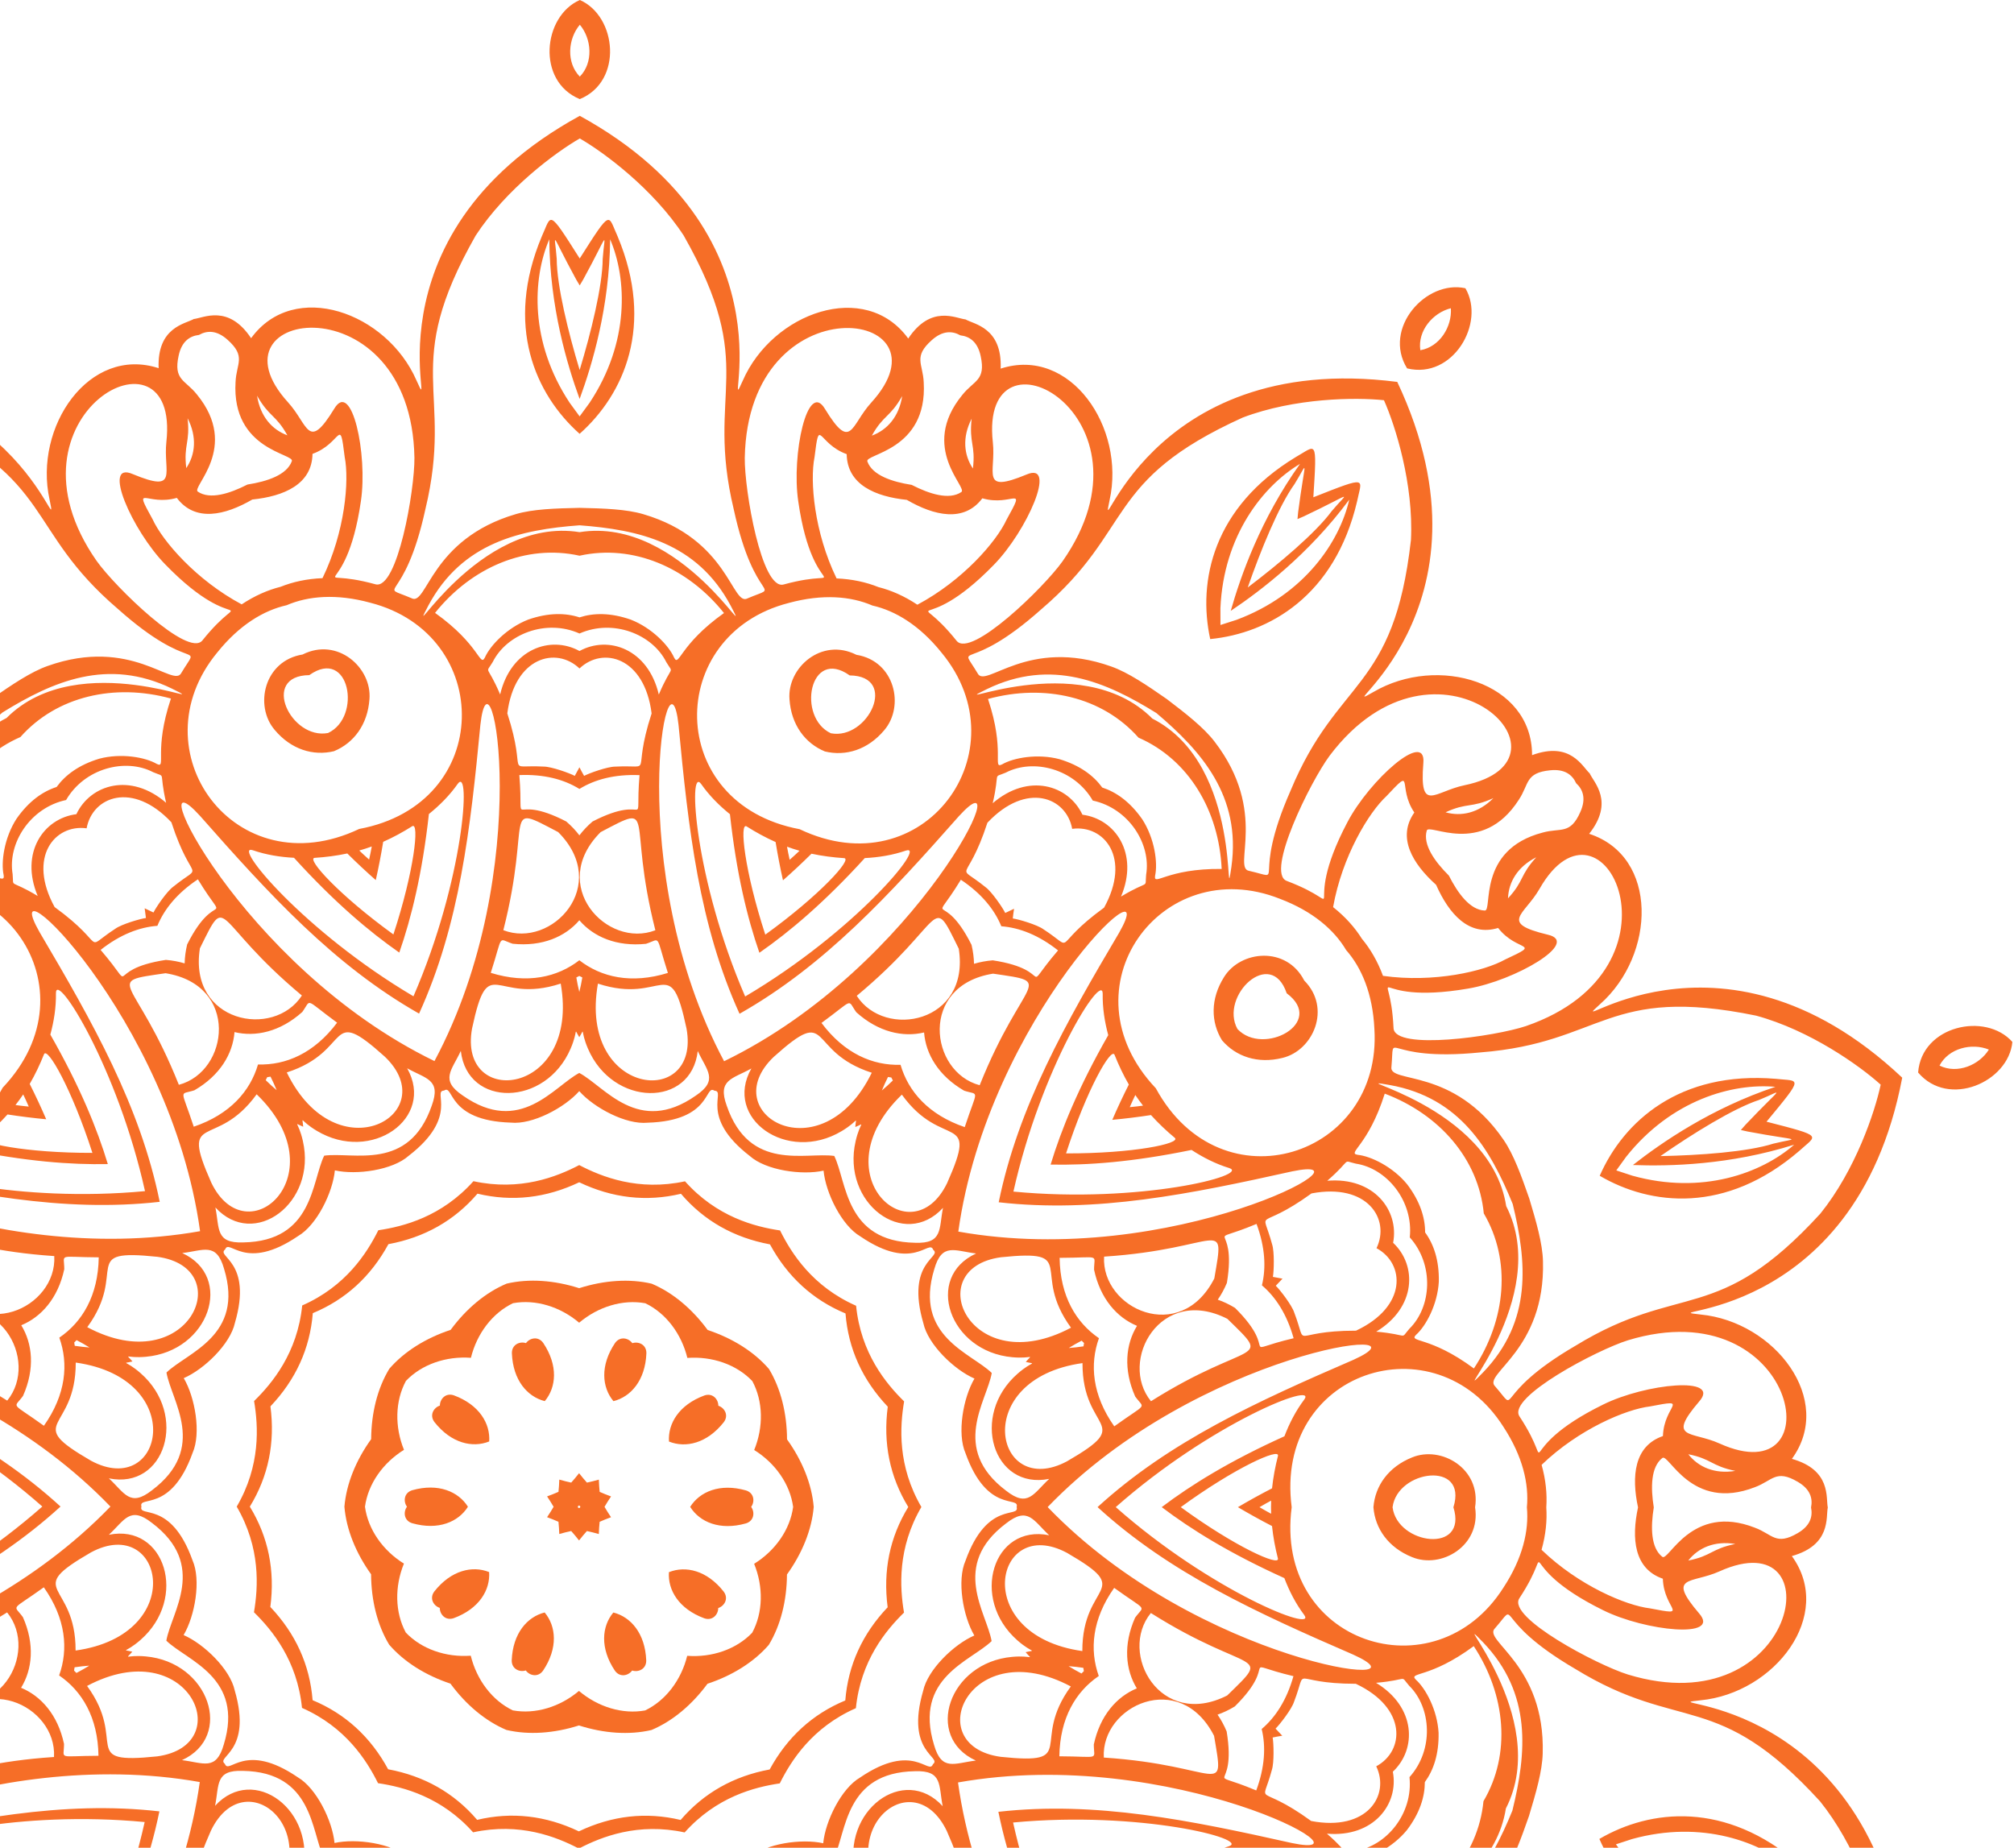 <svg width="521" height="478" viewBox="0 0 521 478" fill="none" xmlns="http://www.w3.org/2000/svg">
<path d="M149.572 389.643C149.578 389.603 149.585 389.564 149.591 389.523C149.631 389.53 149.67 389.536 149.71 389.542C149.739 389.514 149.768 389.485 149.797 389.457C149.825 389.485 149.854 389.514 149.882 389.543C149.922 389.537 149.962 389.53 150.002 389.524C150.009 389.564 150.015 389.604 150.021 389.644C150.057 389.662 150.093 389.68 150.13 389.699C150.111 389.735 150.093 389.771 150.074 389.807C150.092 389.844 150.111 389.88 150.129 389.915C150.093 389.933 150.057 389.952 150.021 389.971C150.015 390.011 150.008 390.05 150.002 390.09C149.962 390.084 149.922 390.078 149.882 390.071C149.853 390.1 149.825 390.129 149.796 390.157C149.768 390.128 149.739 390.1 149.71 390.071C149.67 390.077 149.63 390.084 149.59 390.09C149.584 390.05 149.577 390.01 149.571 389.97C149.535 389.952 149.499 389.933 149.463 389.915C149.481 389.879 149.5 389.843 149.519 389.807C149.5 389.77 149.482 389.734 149.464 389.698C149.5 389.68 149.536 389.662 149.572 389.643ZM116.575 344.03C110.162 346.154 104.587 349.615 100.706 354.1C97.633 359.175 96.059 365.544 96.013 372.3C92.074 377.787 89.597 383.864 89.094 389.774C89.59 395.685 92.061 401.764 95.995 407.256C96.033 414.011 97.601 420.384 100.668 425.46C104.544 429.95 110.116 433.417 116.527 435.548C120.528 440.99 125.543 445.224 131.008 447.529C136.783 448.882 143.328 448.412 149.767 446.367C156.203 448.419 162.748 448.896 168.524 447.548C173.993 445.249 179.011 441.021 183.018 435.582C189.431 433.458 195.006 429.998 198.887 425.512C201.96 420.438 203.535 414.068 203.58 407.313C207.52 401.826 209.997 395.749 210.5 389.838C210.003 383.928 207.533 377.848 203.599 372.357C203.56 365.602 201.993 359.229 198.926 354.152C195.05 349.662 189.478 346.196 183.067 344.065C179.066 338.623 174.051 334.389 168.586 332.084C162.811 330.73 156.266 331.201 149.827 333.245C143.391 331.194 136.846 330.716 131.069 332.065C125.601 334.364 120.582 338.592 116.575 344.03ZM126.55 372.898C126.868 368.267 123.979 363.404 117.429 360.976C115.292 360.218 113.785 361.937 113.794 363.621C112.189 364.131 111.018 366.094 112.398 367.893C116.725 373.377 122.242 374.628 126.55 372.898ZM121.051 389.791C118.587 385.857 113.391 383.621 106.665 385.507C104.491 386.149 104.282 388.426 105.28 389.783C104.281 391.138 104.487 393.416 106.66 394.06C113.384 395.954 118.582 393.723 121.051 389.791ZM126.532 406.69C122.225 404.956 116.708 406.2 112.375 411.68C110.993 413.478 112.163 415.443 113.767 415.953C113.756 417.637 115.261 419.359 117.398 418.602C123.952 416.181 126.846 411.322 126.532 406.69ZM140.899 417.14C136.396 418.268 132.664 422.518 132.379 429.499C132.318 431.765 134.42 432.667 136.017 432.137C136.998 433.507 139.227 434.014 140.512 432.146C144.391 426.336 143.875 420.703 140.899 417.14ZM158.664 417.15C155.684 420.709 155.163 426.342 159.036 432.156C160.319 434.026 162.549 433.521 163.531 432.153C165.128 432.684 167.23 431.784 167.172 429.518C166.894 422.537 163.167 418.282 158.664 417.15ZM173.043 406.715C172.724 411.347 175.613 416.209 182.164 418.637C184.3 419.395 185.807 417.676 185.798 415.993C187.402 415.483 188.574 413.52 187.194 411.721C182.867 406.236 177.351 404.985 173.043 406.715ZM178.541 389.822C181.006 393.756 186.201 395.992 192.929 394.106C195.102 393.463 195.311 391.186 194.314 389.83C195.312 388.474 195.107 386.197 192.933 385.553C186.208 383.659 181.011 385.89 178.541 389.822ZM173.06 372.923C177.367 374.657 182.884 373.412 187.218 367.932C188.599 366.134 187.43 364.17 185.825 363.659C185.837 361.975 184.331 360.254 182.195 361.01C175.641 363.431 172.747 368.291 173.06 372.923ZM158.693 362.473C163.197 361.344 166.929 357.094 167.213 350.114C167.274 347.848 165.173 346.945 163.575 347.475C162.595 346.105 160.365 345.598 159.08 347.467C155.202 353.277 155.717 358.91 158.693 362.473ZM140.928 362.464C143.908 358.904 144.429 353.271 140.557 347.457C139.274 345.587 137.044 346.093 136.062 347.46C134.465 346.93 132.363 347.829 132.421 350.095C132.699 357.077 136.426 361.33 140.928 362.464ZM105.011 357.232C109.118 352.93 115.43 350.788 121.821 351.259C123.354 345.037 127.348 339.701 132.712 337.129C138.563 336.063 144.929 338.04 149.822 342.177C154.72 338.045 161.087 336.074 166.938 337.147C172.299 339.724 176.286 345.064 177.812 351.288C184.204 350.824 190.513 352.973 194.617 357.279C197.438 362.516 197.525 369.18 195.102 375.112C200.546 378.494 204.387 383.94 205.176 389.836C204.381 395.73 200.534 401.173 195.087 404.549C197.504 410.484 197.41 417.148 194.582 422.381C190.475 426.683 184.163 428.825 177.772 428.354C176.239 434.576 172.245 439.912 166.882 442.484C161.03 443.55 154.664 441.573 149.771 437.435C144.873 441.568 138.506 443.538 132.655 442.466C127.294 439.889 123.307 434.548 121.78 428.324C115.388 428.789 109.079 426.64 104.976 422.334C102.154 417.098 102.067 410.433 104.49 404.5C99.047 401.119 95.205 395.672 94.416 389.777C95.211 383.882 99.058 378.439 104.506 375.064C102.089 369.13 102.184 362.464 105.011 357.232ZM144.686 382.766C144.647 383.89 144.575 384.945 144.471 385.933C143.562 386.336 142.581 386.73 141.525 387.114C142.153 388.047 142.714 388.943 143.212 389.803C142.714 390.663 142.151 391.558 141.522 392.491C142.578 392.875 143.559 393.271 144.467 393.675C144.57 394.664 144.641 395.719 144.68 396.842C145.761 396.533 146.787 396.276 147.759 396.069C148.423 396.808 149.101 397.62 149.792 398.506C150.485 397.62 151.164 396.81 151.828 396.071C152.801 396.279 153.826 396.537 154.906 396.848C154.946 395.724 155.019 394.669 155.122 393.681C156.031 393.277 157.013 392.884 158.069 392.5C157.441 391.567 156.879 390.671 156.382 389.811C156.88 388.95 157.442 388.055 158.072 387.123C157.016 386.738 156.035 386.343 155.127 385.939C155.024 384.95 154.953 383.895 154.914 382.772C153.833 383.081 152.808 383.338 151.835 383.545C151.171 382.805 150.493 381.994 149.801 381.108C149.109 381.994 148.43 382.804 147.765 383.543C146.793 383.334 145.768 383.077 144.686 382.766Z" fill="#F66E27"/>
<path d="M149.999 0C140.433 4.169 138.714 21.008 149.985 25.639C161.262 21.02 159.56 4.179 149.999 0ZM379.082 74.568C368.894 72.317 357.605 84.93 364.001 95.302C375.839 98.193 384.361 83.568 379.082 74.568ZM520.585 269.547C513.665 261.737 497.118 265.305 496.196 277.456C504.075 286.753 519.566 279.932 520.585 269.547ZM520.457 510.461C519.449 500.075 503.965 493.236 496.077 502.525C496.986 514.677 513.528 518.263 520.457 510.461ZM378.748 705.289C384.037 696.294 375.531 681.66 363.689 684.539C357.281 694.905 368.557 707.529 378.748 705.289ZM149.586 779.614C159.151 775.445 160.871 758.606 149.599 753.975C138.323 758.595 140.024 775.436 149.586 779.614ZM-79.498 705.046C-69.309 707.297 -58.02 694.684 -64.416 684.312C-76.254 681.421 -84.777 696.046 -79.498 705.046ZM-221 510.067C-214.08 517.877 -197.533 514.309 -196.612 502.158C-204.49 492.861 -219.981 499.683 -221 510.067ZM-220.872 269.154C-219.864 279.539 -204.38 286.378 -196.492 277.09C-197.401 264.938 -213.944 261.352 -220.872 269.154ZM-79.163 74.325C-84.453 83.32 -75.946 97.954 -64.104 95.076C-57.697 84.71 -68.972 72.086 -79.163 74.325ZM-22.942 151.793C-30.961 145.718 -40.516 137.654 -44.641 132.017C-49.239 126.566 -50.384 127.234 -37.419 133.384C-36.843 133.638 -36.303 133.869 -35.792 134.087C-35.84 133.534 -35.893 132.949 -35.956 132.322C-37.784 118.088 -38.774 118.97 -35.017 125.031C-30.936 130.702 -26.232 142.286 -22.942 151.793ZM149.949 95.719C147.031 86.091 144.041 73.951 144.018 66.966C143.502 59.852 142.183 59.72 149.057 72.317C149.374 72.861 149.675 73.366 149.96 73.842C150.246 73.366 150.547 72.861 150.864 72.318C157.752 59.728 156.433 59.859 155.909 66.972C155.879 73.957 152.875 86.094 149.949 95.719ZM322.78 151.976C326.079 142.473 330.796 130.894 334.882 125.229C338.646 119.171 337.657 118.288 335.813 132.52C335.751 133.146 335.697 133.732 335.648 134.285C336.159 134.067 336.699 133.836 337.275 133.583C350.248 127.446 349.103 126.777 344.499 132.223C340.368 137.857 330.805 145.91 322.78 151.976ZM429.536 299.077C437.791 293.329 448.413 286.732 455.049 284.552C461.654 281.863 461.373 280.568 451.516 290.998C451.097 291.467 450.71 291.909 450.345 292.328C450.886 292.453 451.46 292.583 452.074 292.717C466.176 295.377 465.644 294.163 458.718 295.863C452.064 297.992 439.593 298.887 429.536 299.077ZM429.439 480.834C439.497 481.035 451.967 481.943 458.618 484.079C465.542 485.786 466.075 484.573 451.971 487.218C451.356 487.351 450.783 487.482 450.241 487.605C450.606 488.024 450.993 488.467 451.412 488.936C461.257 499.377 461.54 498.082 454.937 495.386C448.303 493.198 437.689 486.592 429.439 480.834ZM322.528 627.822C330.546 633.897 340.101 641.96 344.226 647.598C348.824 653.049 349.969 652.381 337.004 646.23C336.427 645.976 335.887 645.744 335.377 645.527C335.426 646.08 335.478 646.665 335.541 647.292C337.369 661.526 338.359 660.644 334.602 654.582C330.521 648.912 325.817 637.328 322.528 627.822ZM149.636 683.896C152.553 693.524 155.544 705.664 155.567 712.649C156.083 719.762 157.402 719.895 150.528 707.297C150.211 706.754 149.91 706.249 149.625 705.773C149.339 706.249 149.038 706.754 148.72 707.297C141.833 719.886 143.152 719.755 143.675 712.643C143.706 705.658 146.71 693.52 149.636 683.896ZM-23.195 627.638C-26.494 637.141 -31.211 648.72 -35.297 654.386C-39.061 660.444 -38.072 661.326 -36.229 647.094C-36.166 646.468 -36.112 645.883 -36.063 645.33C-36.574 645.547 -37.114 645.778 -37.691 646.031C-50.662 652.169 -49.518 652.838 -44.914 647.392C-40.783 641.758 -31.22 633.705 -23.195 627.638ZM-129.951 480.538C-138.206 486.286 -148.828 492.883 -155.464 495.063C-162.069 497.751 -161.788 499.047 -151.931 488.617C-151.512 488.148 -151.125 487.705 -150.76 487.287C-151.301 487.162 -151.875 487.031 -152.489 486.898C-166.591 484.238 -166.059 485.452 -159.133 483.752C-152.479 481.622 -140.009 480.728 -129.951 480.538ZM-129.855 298.781C-139.912 298.579 -152.382 297.672 -159.033 295.536C-165.957 293.829 -166.49 295.042 -152.385 292.397C-151.771 292.263 -151.197 292.133 -150.656 292.01C-151.021 291.591 -151.407 291.148 -151.826 290.678C-161.671 280.237 -161.954 281.532 -155.351 284.228C-148.718 286.416 -138.104 293.023 -129.855 298.781ZM-15.893 161.506C-17.059 161.128 -18.438 160.682 -20.047 160.168C-37.647 153.585 -46.691 139.933 -49.177 129.045C-38.755 143.146 -26.391 152.573 -18.543 157.854C-21.131 148.756 -26.261 134.079 -36.436 119.798C-26.855 125.538 -16.679 138.369 -15.878 157.142C-15.889 158.831 -15.891 160.28 -15.893 161.506ZM149.942 107.72C149.221 106.729 148.368 105.557 147.367 104.196C136.998 88.526 137.706 72.165 142.095 61.895C142.238 79.429 146.699 94.322 149.944 103.208C153.199 94.326 157.676 79.437 157.838 61.903C162.215 72.179 162.906 88.54 152.519 104.199C151.519 105.558 150.664 106.729 149.942 107.72ZM315.72 161.682C315.72 160.456 315.718 159.007 315.709 157.318C316.531 138.545 326.72 125.725 336.307 119.996C326.117 134.266 320.972 148.937 318.375 158.033C326.228 152.76 338.602 143.347 349.039 129.256C346.541 140.142 337.482 153.785 319.875 160.348C318.266 160.86 316.887 161.305 315.72 161.682ZM418.12 302.78C418.84 301.788 419.69 300.615 420.676 299.243C432.374 284.539 448.153 280.156 459.277 281.156C442.645 286.711 429.859 295.557 422.411 301.388C431.865 301.738 447.408 301.396 464.134 296.131C455.714 303.47 440.367 309.182 422.265 304.143C420.662 303.611 419.285 303.16 418.12 302.78ZM418.027 477.119C419.192 476.74 420.571 476.29 422.174 475.761C440.281 470.741 455.623 476.47 464.034 483.817C447.314 478.535 431.771 478.176 422.318 478.516C429.76 484.356 442.536 493.215 459.162 498.787C448.037 499.775 432.263 495.376 420.58 480.659C419.596 479.286 418.746 478.112 418.027 477.119ZM315.478 618.108C316.643 618.487 318.023 618.933 319.632 619.447C337.232 626.029 346.276 639.682 348.762 650.57C338.34 636.468 325.976 627.042 318.128 621.76C320.716 630.859 325.845 645.536 336.021 659.816C326.439 654.077 316.263 641.246 315.463 622.472C315.473 620.784 315.477 619.334 315.478 618.108ZM149.643 671.894C150.364 672.886 151.217 674.058 152.217 675.419C162.586 691.089 161.879 707.45 157.49 717.72C157.347 700.186 152.886 685.293 149.641 676.407C146.386 685.289 141.909 700.177 141.747 717.711C137.369 707.437 136.679 691.075 147.065 675.416C148.067 674.056 148.921 672.885 149.643 671.894ZM-16.135 617.933C-16.135 619.158 -16.134 620.608 -16.124 622.297C-16.946 641.07 -27.135 653.889 -36.723 659.618C-26.532 645.349 -21.387 630.677 -18.79 621.581C-26.643 626.854 -39.017 636.268 -49.454 650.358C-46.956 639.473 -37.898 625.83 -20.291 619.266C-18.681 618.755 -17.302 618.309 -16.135 617.933ZM-118.535 476.835C-119.254 477.826 -120.105 479 -121.091 480.371C-132.789 495.076 -148.568 499.458 -159.692 498.458C-143.061 492.904 -130.274 484.058 -122.826 478.226C-132.28 477.876 -147.823 478.219 -164.549 483.484C-156.13 476.145 -140.783 470.433 -122.68 475.471C-121.077 476.003 -119.7 476.454 -118.535 476.835ZM-118.442 302.495C-119.608 302.875 -120.986 303.324 -122.589 303.854C-140.697 308.874 -156.038 303.145 -164.449 295.797C-147.73 301.08 -132.186 301.438 -122.733 301.098C-130.175 295.258 -142.951 286.399 -159.577 280.827C-148.452 279.839 -132.678 284.238 -120.995 298.955C-120.011 300.328 -119.161 301.502 -118.442 302.495ZM-67.521 90.368C-72.535 89.514 -75.747 84.272 -75.406 79.503C-70.766 80.657 -66.778 85.336 -67.521 90.368ZM149.988 19.822C146.433 16.184 146.917 10.055 149.996 6.397C153.071 10.058 153.547 16.188 149.988 19.822ZM367.423 90.598C366.686 85.565 370.678 80.891 375.32 79.742C375.656 84.511 372.439 89.75 367.423 90.598ZM501.73 275.662C504.091 271.157 510.069 269.722 514.5 271.52C511.968 275.576 506.286 277.924 501.73 275.662ZM501.608 504.325C506.167 502.069 511.847 504.422 514.374 508.481C509.942 510.274 503.966 508.833 501.608 504.325ZM367.106 689.247C372.121 690.101 375.333 695.343 374.991 700.112C370.351 698.958 366.363 694.279 367.106 689.247ZM149.597 759.793C153.152 763.431 152.668 769.56 149.589 773.217C146.514 769.557 146.038 763.427 149.597 759.793ZM-67.838 689.017C-67.101 694.049 -71.094 698.724 -75.735 699.873C-76.072 695.103 -72.853 689.865 -67.838 689.017ZM-202.145 503.952C-204.506 508.458 -210.485 509.893 -214.915 508.094C-212.384 504.038 -206.701 501.691 -202.145 503.952ZM-202.024 275.289C-206.583 277.546 -212.262 275.193 -214.79 271.134C-210.357 269.34 -204.38 270.781 -202.024 275.289ZM1.696 185.742C-22.188 197.826 -16.741 238.063 -18.79 224.082C-21.329 205.725 -10.982 194.151 0.653 184.306C13.621 176.296 27.832 170.047 44.497 178.152C57.154 184.435 20.588 166.782 1.696 185.742ZM149.926 137.666C123.502 133.404 104.257 169.158 110.817 156.642C119.554 140.299 134.727 137.017 149.927 135.892C165.126 137.034 180.295 140.331 189.015 156.683C195.561 169.206 176.355 133.431 149.926 137.666ZM298.106 185.899C279.233 166.919 242.648 184.533 255.313 178.263C271.986 170.176 286.191 176.44 299.15 184.464C310.774 194.322 321.108 205.906 318.551 224.26C316.486 238.24 321.976 198.008 298.106 185.899ZM389.635 312.019C385.523 285.57 345.571 278.316 359.502 280.688C377.745 283.946 385.555 297.362 391.322 311.471C394.933 326.279 396.485 341.725 383.627 355.07C373.74 365.167 401.829 335.846 389.635 312.019ZM389.552 467.85C401.771 444.036 373.714 414.685 383.59 424.792C396.433 438.151 394.866 453.596 391.239 468.4C385.457 482.502 377.633 495.91 359.386 499.149C345.453 501.506 385.412 494.294 389.552 467.85ZM297.889 593.873C321.773 581.789 316.326 541.551 318.376 555.533C320.914 573.89 310.567 585.464 298.932 595.309C285.965 603.319 271.754 609.567 255.088 601.463C242.43 595.18 278.997 612.833 297.889 593.873ZM149.658 641.949C176.083 646.211 195.327 610.457 188.767 622.973C180.031 639.316 164.858 642.597 149.657 643.723C134.458 642.581 119.289 639.283 110.569 622.931C104.023 610.408 123.23 646.183 149.658 641.949ZM1.479 593.716C20.351 612.696 56.937 595.082 44.272 601.351C27.598 609.438 13.394 603.175 0.435 595.151C-11.19 585.293 -21.524 573.709 -18.966 555.355C-16.902 541.375 -22.391 581.606 1.479 593.716ZM-90.05 467.596C-85.937 494.045 -45.986 501.298 -59.917 498.927C-78.16 495.668 -85.97 482.252 -91.737 468.144C-95.348 453.335 -96.9 437.889 -84.042 424.544C-74.155 414.448 -102.244 443.769 -90.05 467.596ZM-89.967 311.764C-102.186 335.579 -74.129 364.93 -84.005 354.823C-96.849 341.463 -95.281 326.02 -91.654 311.215C-85.872 297.113 -78.048 283.705 -59.801 280.465C-45.868 278.109 -85.827 285.32 -89.967 311.764ZM149.909 168.415C142.442 164.299 132.153 167.85 129.383 179.654C125.924 171.509 125.475 174.593 127.455 171.268C131.052 164.058 141.203 160.018 149.913 163.885C158.626 160.027 168.773 164.078 172.363 171.292C174.338 174.618 173.893 171.534 170.425 179.676C167.667 167.869 157.381 164.307 149.909 168.415ZM280.019 210.766C276.397 203.047 265.986 199.872 256.806 207.793C258.795 199.17 256.62 201.401 260.175 199.875C267.324 196.156 277.911 198.854 282.684 207.102C292.001 209.102 297.829 218.343 296.493 226.29C296.135 230.143 297.589 227.386 289.998 231.934C294.705 220.761 288.478 211.834 280.019 210.766ZM360.385 321.505C361.992 313.13 355.436 304.443 343.354 305.455C350.031 299.648 346.96 300.174 350.734 301.03C358.703 302.223 365.682 310.629 364.695 320.107C371.057 327.202 370.34 338.104 364.588 343.748C362.035 346.655 364.83 345.278 356.016 344.496C366.392 338.224 366.602 327.341 360.385 321.505ZM360.312 458.333C366.534 452.503 366.337 441.62 355.967 435.337C364.782 434.565 361.989 433.185 364.539 436.095C370.284 441.745 370.99 452.647 364.62 459.735C365.597 469.214 358.609 477.613 350.638 478.798C346.864 479.649 349.935 480.178 343.263 474.364C355.345 475.389 361.911 466.709 360.312 458.333ZM279.829 568.986C288.29 567.927 294.526 559.007 289.83 547.828C297.416 552.385 295.966 549.626 296.319 553.479C297.647 561.427 291.809 570.662 282.489 572.652C277.708 580.896 267.118 583.582 259.973 579.856C256.42 578.326 258.592 580.56 256.613 571.935C265.784 579.866 276.199 576.702 279.829 568.986ZM149.675 611.2C157.142 615.316 167.432 611.765 170.203 599.961C173.662 608.106 174.11 605.022 172.131 608.347C168.533 615.557 158.383 619.597 149.673 615.729C140.959 619.588 130.813 615.537 127.223 608.323C125.247 604.996 125.693 608.08 129.16 599.939C131.918 611.746 142.203 615.308 149.675 611.2ZM19.566 568.849C23.188 576.568 33.599 579.742 42.779 571.822C40.79 580.444 42.965 578.213 39.41 579.74C32.261 583.458 21.674 580.761 16.901 572.512C7.584 570.512 1.756 561.271 3.092 553.324C3.449 549.471 1.996 552.229 9.587 547.68C4.88 558.853 11.107 567.78 19.566 568.849ZM-60.801 458.11C-62.407 466.484 -55.851 475.171 -43.769 474.16C-50.447 479.966 -47.375 479.44 -51.149 478.584C-59.118 477.391 -66.097 468.985 -65.11 459.507C-71.473 452.412 -70.755 441.511 -65.003 435.867C-62.45 432.96 -65.246 434.336 -56.431 435.118C-66.807 441.39 -67.017 452.273 -60.801 458.11ZM-60.728 321.282C-66.95 327.111 -66.752 337.995 -56.383 344.277C-65.198 345.05 -62.404 346.429 -64.954 343.52C-70.699 337.87 -71.406 326.967 -65.035 319.88C-66.013 310.4 -59.024 302.002 -51.053 300.817C-47.279 299.966 -50.35 299.436 -43.678 305.25C-55.76 304.225 -62.326 312.906 -60.728 321.282ZM19.756 210.628C11.295 211.688 5.059 220.608 9.755 231.786C2.169 227.23 3.619 229.988 3.266 226.136C1.938 218.188 7.776 208.953 17.096 206.962C21.877 198.719 32.467 196.032 39.612 199.759C43.165 201.289 40.992 199.056 42.972 207.68C33.801 199.749 23.386 202.913 19.756 210.628ZM149.852 277.567C143.239 281.059 134.59 293.848 119.711 283.406C113.72 279.371 116.872 276.919 119.208 271.862C120.87 286.579 141.164 286.399 147.636 271.22C149.678 266.432 148.303 265.822 149.857 268.315C151.413 265.824 150.037 266.433 152.074 271.223C158.53 286.408 178.825 286.611 180.502 271.895C182.832 276.955 185.982 279.409 179.986 283.438C165.096 293.864 156.461 281.066 149.852 277.567ZM215.814 299.038C208.411 297.976 193.897 303.239 187.998 286.045C185.522 279.26 189.514 279.129 194.375 276.41C187.069 289.294 203.594 301.076 217.751 292.601C222.218 289.928 221.464 288.626 221.255 291.556C223.979 290.456 222.508 290.139 221.341 295.212C217.638 311.292 233.937 323.384 243.944 312.465C242.855 317.928 243.96 321.765 236.742 321.5C218.567 321.183 219.104 305.754 215.814 299.038ZM256.558 355.18C251.193 349.97 236.358 345.696 241.691 328.319C243.676 321.374 246.982 323.614 252.514 324.273C239.03 330.401 245.474 349.646 261.91 351.111C267.094 351.574 267.249 350.077 265.359 352.325C268.209 353.036 267.205 351.916 263.279 355.333C250.832 366.166 256.91 385.528 271.424 382.577C267.331 386.357 265.97 390.111 260.286 385.654C245.769 374.714 255.272 362.547 256.558 355.18ZM256.52 424.548C255.244 417.18 245.753 405.003 260.282 394.079C265.97 389.627 267.328 393.383 271.416 397.167C256.905 394.199 250.807 413.556 263.242 424.402C267.164 427.823 268.169 426.704 265.319 427.412C267.207 429.662 267.053 428.165 261.867 428.622C245.431 430.07 238.967 449.308 252.444 455.451C246.912 456.103 243.603 458.34 241.625 451.393C236.31 434.01 251.151 429.753 256.52 424.548ZM215.718 480.646C219.015 473.934 218.495 458.505 236.67 458.207C243.889 457.95 242.779 461.786 243.862 467.25C233.867 456.32 217.555 468.396 221.241 484.479C222.403 489.553 223.874 489.239 221.152 488.135C221.356 491.066 222.112 489.764 217.648 487.086C203.5 478.596 186.962 490.361 194.255 503.252C189.396 500.528 185.404 500.393 187.887 493.61C193.805 476.422 208.314 481.701 215.718 480.646ZM149.733 502.047C156.346 498.555 164.994 485.766 179.874 496.209C185.865 500.244 182.712 502.696 180.377 507.753C178.715 493.035 158.421 493.216 151.949 508.395C149.907 513.182 151.282 513.793 149.728 511.299C148.171 513.791 149.548 513.182 147.51 508.392C141.054 493.207 120.76 493.004 119.083 507.72C116.752 502.659 113.603 500.205 119.599 496.177C134.488 485.75 143.124 498.549 149.733 502.047ZM83.771 480.577C91.173 481.638 105.688 476.375 111.587 493.569C114.063 500.355 110.071 500.486 105.21 503.204C112.516 490.321 95.991 478.539 81.833 487.014C77.367 489.688 78.121 490.989 78.329 488.06C75.606 489.16 77.076 489.476 78.244 484.403C81.947 468.324 65.648 456.231 55.641 467.15C56.73 461.687 55.625 457.85 62.843 458.115C81.017 458.431 80.481 473.861 83.771 480.577ZM43.027 424.435C48.392 429.645 63.227 433.918 57.894 451.295C55.908 458.241 52.603 456.001 47.071 455.342C60.555 449.214 54.111 429.969 37.675 428.503C32.491 428.041 32.335 429.537 34.226 427.29C31.376 426.578 32.38 427.699 36.306 424.281C48.752 413.45 42.674 394.086 28.16 397.038C32.253 393.258 33.614 389.504 39.298 393.961C53.816 404.9 44.313 417.068 43.027 424.435ZM43.065 355.067C44.341 362.435 53.832 374.612 39.303 385.536C33.615 389.987 32.257 386.231 28.169 382.448C42.68 385.415 48.778 366.058 36.343 355.212C32.422 351.791 31.416 352.91 34.267 352.202C32.379 349.952 32.533 351.449 37.718 350.992C54.155 349.544 60.619 330.306 47.141 324.163C52.673 323.511 55.981 321.274 57.96 328.221C63.274 345.604 48.434 349.862 43.065 355.067ZM83.867 298.968C80.57 305.68 81.09 321.11 62.915 321.407C55.696 321.665 56.806 317.829 55.722 312.364C65.717 323.294 82.03 311.219 78.344 295.135C77.182 290.061 75.711 290.376 78.433 291.479C78.228 288.549 77.472 289.851 81.936 292.528C96.084 301.018 112.622 289.254 105.33 276.363C110.189 279.087 114.18 279.221 111.696 286.005C105.78 303.192 91.272 297.913 83.867 298.968ZM46.268 280.633C34.944 252.264 26.171 254.186 42.833 251.768C62.017 254.825 59.276 277.203 46.268 280.633ZM1.868 362.334C-23.968 346.039 -29.934 352.75 -17.877 341C-0.56 332.197 10.376 351.913 1.868 362.334ZM13.97 454.528C-16.509 456.531 -17.392 465.468 -14.543 448.875C-5.707 431.575 14.728 441.097 13.97 454.528ZM77.952 522.002C54.471 541.538 59.01 549.287 51.562 534.188C48.541 514.999 70.671 510.69 77.952 522.002ZM169.375 538.981C161.861 568.589 170.088 572.189 155.186 564.352C141.464 550.603 156.835 534.111 169.375 538.981ZM253.317 498.981C264.641 527.35 273.414 525.428 256.752 527.846C237.568 524.79 240.309 502.411 253.317 498.981ZM297.716 417.281C323.553 433.576 329.519 426.864 317.461 438.614C300.145 447.417 289.209 427.702 297.716 417.281ZM285.615 325.086C316.094 323.083 316.976 314.146 314.128 330.74C305.292 348.04 284.857 338.517 285.615 325.086ZM221.632 257.613C245.114 238.077 240.575 230.328 248.023 245.427C251.044 264.616 228.914 268.924 221.632 257.613ZM130.21 240.633C137.724 211.026 129.497 207.425 144.398 215.262C158.121 229.011 142.75 245.504 130.21 240.633ZM51.714 245.323C59.18 230.232 54.631 237.975 78.093 257.536C70.799 268.84 48.674 264.509 51.714 245.323ZM-14.48 330.565C-17.311 313.969 -16.438 322.907 14.039 324.942C14.782 338.374 -5.663 347.875 -14.48 330.565ZM-17.928 438.437C-29.974 426.674 -24.014 433.392 1.839 417.124C10.336 427.554 -0.621 447.257 -17.928 438.437ZM42.687 527.733C26.027 525.296 34.798 527.229 46.152 498.871C59.156 502.316 61.874 524.697 42.687 527.733ZM144.213 564.346C129.304 572.168 137.535 568.576 130.052 538.961C142.597 534.103 157.951 550.612 144.213 564.346ZM247.871 534.292C240.405 549.383 244.953 541.639 221.493 522.078C228.786 510.775 250.911 515.106 247.871 534.292ZM314.065 449.049C316.896 465.646 316.023 456.707 285.545 454.673C284.803 441.241 305.248 431.74 314.065 449.049ZM317.513 341.178C329.559 352.941 323.599 346.223 297.746 362.491C289.249 352.061 300.206 332.357 317.513 341.178ZM256.898 251.881C273.557 254.318 264.787 252.385 253.433 280.743C240.429 277.299 237.711 254.918 256.898 251.881ZM155.372 215.268C170.282 207.447 162.05 211.039 169.533 240.654C156.988 245.512 141.634 229.003 155.372 215.268ZM149.867 248.415C144.209 252.789 136.451 254.616 126.955 251.669C130.252 241.423 128.64 242.845 132.626 244.143C140.272 244.943 146.244 242.316 149.872 238.065C153.496 242.32 159.465 244.953 167.112 244.161C171.1 242.867 169.489 241.444 172.775 251.693C163.277 254.631 155.521 252.795 149.867 248.415ZM232.961 275.462C225.813 275.675 218.462 272.593 212.513 264.628C221.202 258.276 219.062 258.479 221.524 261.872C227.24 267.014 233.615 268.399 239.049 267.092C239.48 272.664 242.761 278.303 249.413 282.158C253.4 283.455 252.933 281.356 249.567 291.579C240.157 288.374 234.961 282.329 232.961 275.462ZM284.288 346.186C278.379 342.156 274.243 335.343 274.113 325.401C284.876 325.37 283.025 324.276 283.023 328.468C284.625 335.988 288.969 340.855 294.133 342.992C291.206 347.754 290.546 354.244 293.662 361.272C296.125 364.666 296.981 362.693 288.249 368.986C282.52 360.86 281.869 352.917 284.288 346.186ZM284.241 433.571C281.83 426.838 282.489 418.895 288.227 410.775C296.952 417.076 296.098 415.103 293.632 418.494C290.508 425.519 291.161 432.01 294.083 436.774C288.916 438.906 284.567 443.769 282.957 451.287C282.955 455.48 284.807 454.387 274.044 454.345C274.186 444.404 278.329 437.595 284.241 433.571ZM232.841 504.24C234.847 497.376 240.049 491.337 249.464 488.141C252.819 498.367 253.287 496.269 249.299 497.562C242.643 501.41 239.356 507.045 238.92 512.617C233.487 511.304 227.11 512.682 221.389 517.818C218.923 521.209 221.063 521.414 212.38 515.053C218.338 507.093 225.692 504.02 232.841 504.24ZM149.718 531.2C155.376 526.826 163.134 524.998 172.63 527.946C169.332 538.192 170.945 536.77 166.959 535.472C159.312 534.671 153.341 537.298 149.713 541.549C146.089 537.295 140.12 534.661 132.473 535.454C128.485 536.748 130.095 538.171 126.81 527.922C136.308 524.984 144.064 526.82 149.718 531.2ZM66.623 504.152C73.772 503.939 81.123 507.021 87.072 514.986C78.383 521.338 80.523 521.135 78.061 517.742C72.344 512.6 65.97 511.215 60.536 512.522C60.105 506.949 56.824 501.311 50.172 497.456C46.185 496.159 46.652 498.258 50.017 488.035C59.428 491.241 64.624 497.285 66.623 504.152ZM15.297 433.429C21.205 437.459 25.342 444.272 25.472 454.214C14.709 454.244 16.559 455.338 16.562 451.146C14.96 443.627 10.616 438.759 5.452 436.622C8.379 431.861 9.039 425.371 5.922 418.342C3.46 414.949 2.604 416.921 11.336 410.629C17.065 418.755 17.716 426.698 15.297 433.429ZM15.344 346.043C17.755 352.776 17.096 360.72 11.358 368.839C2.633 362.538 3.487 364.511 5.953 361.12C9.076 354.096 8.423 347.604 5.502 342.84C10.668 340.708 15.018 335.846 16.627 328.327C16.63 324.135 14.778 325.227 25.541 325.269C25.399 335.21 21.256 342.02 15.344 346.043ZM66.744 275.374C64.737 282.239 59.536 288.278 50.121 291.474C46.766 281.247 46.297 283.346 50.285 282.053C56.942 278.205 60.229 272.57 60.665 266.998C66.098 268.31 72.475 266.933 78.196 261.796C80.662 258.406 78.522 258.201 87.205 264.561C81.247 272.521 73.893 275.595 66.744 275.374ZM149.884 216.103C148.935 214.853 147.805 213.649 146.487 212.516C131.298 204.661 135.617 216.173 134.348 200.507C140.759 200.251 145.91 201.632 149.891 204.096C153.875 201.636 159.027 200.26 165.438 200.523C164.153 216.188 168.484 204.68 153.286 212.519C151.966 213.652 150.836 214.854 149.884 216.103ZM251.968 249.331C251.935 247.763 251.728 246.124 251.328 244.433C243.657 229.15 240.384 241.002 248.565 227.583C253.903 231.144 257.258 235.289 259.031 239.622C263.699 239.973 268.675 241.889 273.707 245.87C263.46 257.787 273.729 251.023 256.825 248.432C255.093 248.572 253.471 248.88 251.968 249.331ZM315.024 336.218C315.919 334.928 316.714 333.482 317.385 331.878C320.162 315.004 310.548 322.669 325.054 316.622C327.279 322.64 327.558 327.965 326.445 332.512C330.015 335.541 332.915 340.016 334.646 346.195C319.352 349.813 331.634 350.376 319.482 338.344C317.998 337.439 316.505 336.736 315.024 336.218ZM314.966 443.572C316.449 443.056 317.943 442.353 319.427 441.45C331.592 429.431 319.309 429.981 334.6 433.616C332.862 439.792 329.957 444.265 326.384 447.289C327.492 451.837 327.208 457.163 324.977 463.179C310.477 457.116 320.083 464.792 317.324 447.915C316.655 446.31 315.861 444.863 314.966 443.572ZM251.819 530.391C253.322 530.844 254.943 531.153 256.675 531.295C273.582 528.722 263.321 521.947 273.555 533.875C268.518 537.851 263.54 539.761 258.871 540.108C257.094 544.439 253.734 548.58 248.393 552.136C240.225 538.708 243.486 550.563 251.173 535.288C251.575 533.598 251.784 531.96 251.819 530.391ZM149.701 563.511C150.65 564.761 151.779 565.965 153.098 567.098C168.287 574.954 163.968 563.441 165.237 579.107C158.826 579.363 153.675 577.982 149.694 575.518C145.71 577.978 140.558 579.354 134.147 579.091C135.432 563.426 131.101 574.934 146.299 567.095C147.619 565.962 148.75 564.76 149.701 563.511ZM47.617 530.283C47.651 531.852 47.857 533.49 48.257 535.181C55.928 550.465 59.201 538.612 51.02 552.032C45.682 548.471 42.327 544.326 40.554 539.993C35.886 539.641 30.91 537.725 25.878 533.745C36.125 521.828 25.856 528.592 42.76 531.182C44.492 531.043 46.114 530.734 47.617 530.283ZM-15.438 443.397C-16.334 444.687 -17.129 446.133 -17.8 447.737C-20.577 464.611 -10.963 456.946 -25.47 462.993C-27.695 456.975 -27.973 451.65 -26.86 447.102C-30.43 444.073 -33.331 439.599 -35.061 433.42C-19.767 429.802 -32.05 429.239 -19.897 441.271C-18.413 442.175 -16.92 442.878 -15.438 443.397ZM-15.382 336.042C-16.864 336.559 -18.358 337.262 -19.843 338.164C-32.007 350.183 -19.724 349.634 -35.015 345.999C-33.277 339.822 -30.372 335.35 -26.799 332.326C-27.907 327.777 -27.623 322.451 -25.392 316.436C-10.892 322.499 -20.498 314.823 -17.739 331.7C-17.07 333.305 -16.275 334.752 -15.382 336.042ZM47.766 249.223C46.263 248.77 44.642 248.46 42.909 248.319C26.003 250.892 36.264 257.667 26.03 245.739C31.067 241.763 36.045 239.853 40.714 239.506C42.491 235.175 45.851 231.034 51.192 227.478C59.359 240.907 56.099 229.051 48.412 244.326C48.01 246.017 47.801 247.654 47.766 249.223ZM37.425 234.974C37.551 235.783 37.66 236.619 37.752 237.481C36.262 237.676 31.415 239.106 29.839 240.257C20.998 245.999 28.345 245.001 14.13 234.652C7.048 221.752 14.142 213.16 22.408 214.282C23.904 206.075 34.271 201.995 44.34 212.727C49.773 229.45 52.999 222.775 44.8 229.4C43.215 230.542 40.354 234.706 39.706 236.062C38.916 235.707 38.155 235.345 37.425 234.974ZM149.894 198.497C149.52 199.225 149.118 199.965 148.685 200.717C147.364 199.999 142.604 198.307 140.651 198.312C130.125 197.761 136.654 201.273 131.238 184.544C133.091 169.945 143.88 167.164 149.908 172.931C155.942 167.17 166.728 169.963 168.566 184.564C163.132 201.287 169.665 197.782 159.138 198.322C157.186 198.316 152.423 200.002 151.102 200.718C150.669 199.966 150.267 199.226 149.894 198.497ZM262.324 235.094C261.593 235.463 260.832 235.825 260.041 236.179C259.395 234.823 256.537 230.656 254.955 229.512C246.762 222.878 249.981 229.557 255.432 212.84C265.512 202.119 275.875 206.21 277.362 214.419C285.63 213.305 292.714 221.904 285.619 234.797C271.393 245.132 278.739 246.136 269.905 240.385C268.33 239.233 263.485 237.798 261.995 237.6C262.087 236.738 262.197 235.903 262.324 235.094ZM331.771 330.785C330.962 330.655 330.134 330.501 329.286 330.322C329.56 328.844 329.698 323.794 329.091 321.938C326.362 311.756 325.04 319.051 339.275 308.731C353.733 305.982 359.712 315.383 356.09 322.899C363.433 326.857 364.11 337.978 350.792 344.238C333.209 344.237 338.56 349.368 334.794 339.523C334.197 337.663 331.12 333.655 330.031 332.619C330.613 331.977 331.193 331.366 331.771 330.785ZM331.708 449.022C331.131 448.441 330.552 447.829 329.97 447.186C331.061 446.152 334.141 442.147 334.74 440.288C338.517 430.447 333.16 435.571 350.743 435.59C364.055 441.864 363.366 452.985 356.018 456.935C359.632 464.454 353.643 473.85 339.189 471.085C324.964 460.75 326.279 468.046 329.018 457.867C329.628 456.012 329.495 450.961 329.222 449.484C330.071 449.305 330.899 449.152 331.708 449.022ZM262.16 544.64C262.034 543.831 261.925 542.995 261.833 542.133C263.323 541.937 268.17 540.507 269.746 539.356C278.587 533.615 271.241 534.612 285.455 544.961C292.537 557.862 285.443 566.453 277.177 565.331C275.681 573.538 265.314 577.619 255.245 566.887C249.811 550.164 246.586 556.839 254.785 550.214C256.369 549.072 259.23 544.908 259.878 543.552C260.669 543.907 261.43 544.27 262.16 544.64ZM149.691 581.118C150.065 580.389 150.467 579.65 150.9 578.898C152.22 579.615 156.981 581.307 158.934 581.302C169.46 581.853 162.931 578.341 168.347 595.07C166.494 609.669 155.704 612.45 149.677 606.683C143.643 612.443 132.856 609.651 131.019 595.05C136.453 578.327 129.92 581.832 140.447 581.292C142.399 581.298 147.162 579.612 148.483 578.896C148.916 579.648 149.317 580.389 149.691 581.118ZM37.261 544.521C37.992 544.151 38.752 543.789 39.544 543.435C40.191 544.792 43.048 548.959 44.63 550.103C52.822 556.736 49.604 550.057 44.153 566.775C34.073 577.496 23.709 573.405 22.223 565.196C13.954 566.309 6.871 557.71 13.966 544.818C28.192 534.483 20.846 533.478 29.68 539.229C31.255 540.382 36.1 541.816 37.59 542.014C37.498 542.877 37.388 543.712 37.261 544.521ZM-32.186 448.829C-31.377 448.959 -30.549 449.114 -29.701 449.293C-29.975 450.771 -30.113 455.821 -29.506 457.677C-26.777 467.858 -25.455 460.564 -39.691 470.884C-54.148 473.633 -60.127 464.231 -56.505 456.716C-63.848 452.757 -64.525 441.637 -51.207 435.377C-33.624 435.377 -38.976 430.246 -35.209 440.092C-34.611 441.952 -31.536 445.959 -30.446 446.995C-31.028 447.637 -31.608 448.248 -32.186 448.829ZM-32.123 330.593C-31.546 331.174 -30.967 331.785 -30.385 332.429C-31.476 333.463 -34.556 337.468 -35.155 339.326C-38.932 349.167 -33.575 344.043 -51.158 344.024C-64.471 337.75 -63.781 326.63 -56.434 322.679C-60.048 315.16 -54.059 305.765 -39.605 308.53C-25.38 318.865 -26.694 311.569 -29.434 321.748C-30.044 323.602 -29.911 328.653 -29.639 330.131C-30.486 330.31 -31.314 330.463 -32.123 330.593ZM54.669 305.969C46.283 287.042 55.782 297.767 66.395 283.088C87.697 303.686 63.911 325.112 54.669 305.969ZM23.557 377.893C5.647 367.51 19.637 370.603 19.595 352.49C48.935 356.633 42.286 387.948 23.557 377.893ZM40.663 454.367C20.07 456.494 33.206 450.774 22.526 436.144C48.698 422.251 61.725 451.493 40.663 454.367ZM99.452 506.182C84.043 520.007 91.307 507.659 74.068 502.101C87.075 475.476 114.803 491.478 99.452 506.182ZM177.47 513.546C173.13 533.788 171.748 519.528 154.534 525.164C149.408 495.979 181.245 492.627 177.47 513.546ZM244.916 473.646C253.302 492.573 243.803 481.848 233.189 496.526C211.888 475.928 235.674 454.502 244.916 473.646ZM276.028 401.722C293.937 412.105 279.948 409.012 279.989 427.125C250.65 422.982 257.299 391.667 276.028 401.722ZM258.922 325.247C279.515 323.12 266.379 328.84 277.059 343.47C250.887 357.364 237.86 328.121 258.922 325.247ZM200.133 273.433C215.542 259.608 208.278 271.956 225.517 277.514C212.51 304.138 184.782 288.137 200.133 273.433ZM122.115 266.069C126.455 245.827 127.837 260.087 145.051 254.45C150.176 283.635 118.34 286.988 122.115 266.069ZM74.187 277.434C91.432 271.895 84.181 259.538 99.575 273.379C114.91 288.1 87.166 304.071 74.187 277.434ZM22.574 343.335C33.27 328.717 20.141 322.982 40.731 325.132C61.791 328.028 48.733 357.256 22.574 343.335ZM19.556 426.987C19.616 408.874 5.624 411.952 23.545 401.588C42.284 391.552 48.9 422.875 19.556 426.987ZM66.282 496.438C55.685 481.749 46.173 492.463 54.581 473.545C63.843 454.411 87.605 475.862 66.282 496.438ZM144.907 525.159C127.7 519.505 126.303 533.763 121.984 513.516C118.23 492.593 150.064 495.98 144.907 525.159ZM225.398 502.181C208.153 507.72 215.404 520.077 200.01 506.236C184.675 491.514 212.419 475.543 225.398 502.181ZM277.01 436.28C266.315 450.898 279.444 456.632 258.853 454.483C237.794 451.587 250.853 422.358 277.01 436.28ZM280.029 352.628C279.969 370.74 293.961 367.662 276.04 378.026C257.301 388.062 250.684 356.74 280.029 352.628ZM233.302 283.177C243.9 297.866 253.411 287.152 245.004 306.07C235.743 325.204 211.979 303.752 233.302 283.177ZM154.677 254.456C171.885 260.11 173.282 245.852 177.601 266.098C181.354 287.022 149.521 283.635 154.677 254.456ZM71.565 282.017C70.642 281.241 69.699 280.381 68.734 279.433C68.871 279.17 69.002 278.913 69.128 278.658C69.409 278.617 69.694 278.573 69.987 278.523C70.589 279.735 71.114 280.899 71.565 282.017ZM149.863 256.622C149.573 255.453 149.314 254.202 149.091 252.867C149.357 252.736 149.614 252.604 149.865 252.472C150.117 252.605 150.374 252.736 150.64 252.868C150.415 254.203 150.154 255.453 149.863 256.622ZM228.134 282.1C228.587 280.982 229.112 279.819 229.716 278.608C230.008 278.657 230.294 278.702 230.575 278.743C230.7 278.997 230.831 279.256 230.969 279.519C230.002 280.467 229.057 281.325 228.134 282.1ZM276.481 348.718C277.504 348.08 278.613 347.448 279.813 346.823C280.02 347.035 280.225 347.239 280.428 347.437C280.38 347.717 280.334 348.003 280.29 348.296C278.953 348.495 277.683 348.634 276.481 348.718ZM276.437 431.031C277.639 431.116 278.908 431.256 280.246 431.456C280.29 431.749 280.335 432.036 280.383 432.315C280.18 432.513 279.975 432.717 279.767 432.929C278.568 432.303 277.46 431.67 276.437 431.031ZM228.02 497.598C228.942 498.374 229.886 499.234 230.851 500.182C230.714 500.444 230.583 500.702 230.457 500.956C230.176 500.997 229.89 501.042 229.598 501.091C228.996 499.88 228.471 498.716 228.02 497.598ZM149.722 522.993C150.012 524.162 150.271 525.412 150.494 526.747C150.229 526.879 149.971 527.011 149.719 527.143C149.468 527.01 149.211 526.879 148.945 526.747C149.17 525.412 149.43 524.162 149.722 522.993ZM71.451 497.514C70.998 498.632 70.473 499.796 69.869 501.006C69.576 500.956 69.291 500.912 69.01 500.871C68.885 500.617 68.754 500.358 68.617 500.095C69.583 499.148 70.528 498.29 71.451 497.514ZM23.104 430.896C22.081 431.534 20.972 432.166 19.772 432.791C19.565 432.579 19.36 432.374 19.157 432.176C19.205 431.897 19.25 431.611 19.294 431.318C20.632 431.119 21.902 430.981 23.104 430.896ZM23.148 348.583C21.946 348.498 20.677 348.358 19.338 348.158C19.295 347.865 19.25 347.578 19.202 347.299C19.405 347.101 19.61 346.897 19.818 346.685C21.017 347.311 22.125 347.945 23.148 348.583ZM-44.187 195.266C-39.213 201.954 -27.614 225.539 -33.07 227.677C-50.916 234.41 -35.844 237.066 -48.792 212.483C-54.468 201.614 -69.239 188.384 -68.413 197.214C-67.394 210.26 -71.29 204.517 -79.056 202.898C-111.236 196.223 -71.937 158.464 -44.187 195.266ZM-121.489 346.439C-113.533 348.926 -90.287 361.189 -93.444 366.125C-103.924 382.063 -90.169 375.351 -115.095 363.074C-126.074 357.617 -145.802 355.595 -139.943 362.254C-131.45 372.209 -137.978 369.853 -145.213 373.108C-175.17 386.624 -165.57 332.976 -121.489 346.439ZM-95.17 514.176C-87.272 511.513 -61.257 507.77 -60.91 513.618C-60.021 532.672 -52.838 519.158 -80.219 523.877C-92.31 525.915 -109.457 535.875 -100.803 537.818C-88.081 540.88 -94.748 542.811 -98.687 549.697C-114.979 578.24 -138.746 529.196 -95.17 514.176ZM24.716 634.409C29.54 627.612 48.386 609.292 52.105 613.82C64.024 628.712 61.892 613.557 42.514 633.469C33.93 642.225 25.912 660.362 34.056 656.847C46.148 651.846 41.89 657.327 42.75 665.214C46.346 697.882 -1.71 672.174 24.716 634.409ZM192.377 661.213C192.284 652.878 196.763 626.98 202.434 628.457C220.829 633.499 210.196 622.491 206.222 649.99C204.424 662.119 208.599 681.505 213.121 673.876C219.964 662.722 219.74 669.659 225.072 675.534C247.184 699.849 193.195 707.297 192.377 661.213ZM343.772 584.349C338.798 577.66 327.199 554.075 332.655 551.937C350.501 545.204 335.429 542.548 348.377 567.132C354.052 578.001 368.824 591.231 367.997 582.4C366.978 569.355 370.874 575.098 378.641 576.717C410.822 583.391 371.522 621.15 343.772 584.349ZM421.074 433.176C413.118 430.689 389.872 418.426 393.029 413.49C403.509 397.552 389.754 404.263 414.68 416.541C425.659 421.998 445.387 424.019 439.527 417.361C431.035 407.405 437.563 409.762 444.798 406.507C474.755 392.991 465.155 446.638 421.074 433.176ZM394.755 265.439C386.857 268.103 360.842 271.845 360.495 265.996C359.606 246.943 352.423 260.457 379.804 255.738C391.895 253.699 409.042 243.739 400.388 241.797C387.666 238.734 394.332 236.803 398.272 229.917C414.564 201.374 438.331 250.419 394.755 265.439ZM274.869 145.205C270.045 152.003 251.199 170.322 247.48 165.794C235.561 150.902 237.693 166.058 257.072 146.146C265.655 137.39 273.673 119.253 265.53 122.767C253.438 127.768 257.696 122.288 256.836 114.4C253.239 81.733 301.294 107.441 274.869 145.205ZM107.208 118.402C107.301 126.736 102.822 152.635 97.151 151.158C78.756 146.115 89.389 157.123 93.363 129.625C95.16 117.496 90.986 98.11 86.464 105.739C79.621 116.892 79.844 109.956 74.513 104.081C52.401 79.766 106.389 72.317 107.208 118.402ZM43.041 114.287C42.173 122.174 46.425 127.658 34.338 122.645C26.198 119.122 34.197 137.268 42.772 146.032C62.129 165.964 64.277 150.811 52.343 165.691C48.619 170.214 29.792 151.874 24.975 145.073C-1.41 107.28 46.672 81.624 43.041 114.287ZM-98.517 229.654C-94.585 236.544 -87.921 238.482 -100.646 241.531C-109.302 243.465 -92.165 253.443 -80.077 255.494C-52.7 260.242 -59.869 246.72 -60.778 265.773C-61.133 271.621 -87.143 267.85 -95.038 265.179C-138.598 250.113 -114.78 201.093 -98.517 229.654ZM-145.23 406.193C-137.999 409.457 -131.468 407.107 -139.971 417.053C-145.837 423.705 -126.108 421.705 -115.122 416.259C-90.184 404.009 -103.931 397.283 -93.468 413.231C-90.317 418.171 -113.576 430.409 -121.534 432.888C-165.63 446.304 -175.174 392.646 -145.23 406.193ZM-79.254 576.474C-71.486 574.863 -67.584 569.124 -68.616 582.168C-69.453 590.998 -54.667 577.784 -48.98 566.921C-36.005 542.352 -51.08 544.991 -33.241 551.744C-27.788 553.888 -39.412 577.46 -44.393 584.143C-72.183 620.915 -111.442 583.114 -79.254 576.474ZM74.21 675.454C79.548 669.585 79.331 662.648 86.163 673.808C90.677 681.443 94.871 662.061 93.087 649.931C89.142 622.427 78.498 633.424 96.899 628.401C102.571 626.93 107.022 652.833 106.921 661.168C106.053 707.251 52.072 699.745 74.21 675.454ZM256.544 665.327C257.412 657.441 253.16 651.956 265.247 656.969C273.387 660.492 265.388 642.348 256.813 633.582C237.455 613.65 235.307 628.804 247.242 613.924C250.966 609.4 269.793 627.74 274.61 634.542C300.995 672.334 252.912 697.991 256.544 665.327ZM398.102 549.961C394.169 543.07 387.506 541.132 400.231 538.084C408.886 536.15 391.75 526.172 379.661 524.12C352.285 519.372 359.454 532.894 360.363 513.842C360.717 507.993 386.728 511.764 394.623 514.436C438.183 529.501 414.364 578.521 398.102 549.961ZM444.815 373.421C437.584 370.157 431.054 372.507 439.556 362.561C445.423 355.909 425.694 357.909 414.707 363.355C389.769 375.605 403.517 382.331 393.054 366.383C389.902 361.443 413.162 349.205 421.12 346.726C465.215 333.311 474.759 386.968 444.815 373.421ZM378.839 203.141C371.07 204.752 367.169 210.49 368.201 197.446C369.037 188.616 354.252 201.831 348.565 212.694C335.59 237.263 350.665 234.624 332.826 227.872C327.373 225.727 338.997 202.155 343.978 195.472C371.768 158.699 411.026 196.5 378.839 203.141ZM225.375 104.161C220.037 110.03 220.254 116.967 213.422 105.806C208.908 98.172 204.713 117.553 206.498 129.684C210.442 157.187 221.087 146.191 202.686 151.214C197.014 152.684 192.563 126.782 192.664 118.447C193.532 72.364 247.513 79.869 225.375 104.161ZM-74.178 209.901C-78.21 211.044 -82.704 210.096 -86.543 206.223C-80.699 208.879 -79.777 207.304 -74.178 209.901ZM-137.149 375.907C-139.74 379.201 -143.932 381.076 -149.315 380.199C-143.026 378.913 -143.205 377.096 -137.149 375.907ZM-90.519 547.222C-90.678 551.409 -92.969 555.391 -97.838 557.846C-93.507 553.108 -94.719 551.744 -90.519 547.222ZM47.903 658.41C50.235 661.892 50.722 666.458 48.225 671.306C48.945 664.928 47.163 664.537 47.903 658.41ZM225.243 667.001C229.176 668.447 232.255 671.854 233.084 677.245C229.917 671.661 228.245 672.392 225.243 667.001ZM373.763 569.713C377.795 568.571 382.289 569.518 386.128 573.391C380.284 570.736 379.362 572.311 373.763 569.713ZM436.734 403.707C439.325 400.413 443.517 398.539 448.9 399.415C442.611 400.702 442.79 402.519 436.734 403.707ZM390.104 232.392C390.263 228.205 392.553 224.224 397.423 221.769C393.092 226.506 394.304 227.871 390.104 232.392ZM251.682 121.205C249.35 117.723 248.863 113.157 251.359 108.309C250.64 114.687 252.423 115.077 251.682 121.205ZM74.342 112.614C70.409 111.168 67.331 107.761 66.501 102.37C69.668 107.953 71.34 107.222 74.342 112.614ZM48.524 108.201C51.016 113.052 50.523 117.618 48.188 121.097C47.453 114.969 49.236 114.58 48.524 108.201ZM-97.66 221.507C-92.793 223.967 -90.507 227.95 -90.351 232.138C-94.547 227.612 -93.333 226.249 -97.66 221.507ZM-149.325 399.098C-143.942 398.227 -139.751 400.106 -137.164 403.403C-143.219 402.208 -143.038 400.392 -149.325 399.098ZM-86.738 573.14C-82.894 569.272 -78.4 568.329 -74.369 569.475C-79.97 572.067 -80.891 570.491 -86.738 573.14ZM66.196 677.156C67.032 671.767 70.114 668.362 74.048 666.92C71.04 672.309 69.369 671.576 66.196 677.156ZM251.061 671.414C248.569 666.563 249.061 661.997 251.397 658.518C252.132 664.646 250.348 665.035 251.061 671.414ZM397.245 558.108C392.377 555.648 390.092 551.665 389.936 547.477C394.132 552.003 392.918 553.366 397.245 558.108ZM448.91 380.516C443.526 381.387 439.336 379.508 436.749 376.211C442.803 377.407 442.623 379.223 448.91 380.516ZM386.323 206.474C382.479 210.343 377.985 211.286 373.953 210.139C379.555 207.548 380.476 209.123 386.323 206.474ZM233.389 102.459C232.553 107.847 229.471 111.252 225.537 112.694C228.545 107.305 230.216 108.039 233.389 102.459ZM-107.947 202.34C-106.943 200.137 -104.957 198.614 -101.233 199.003C-94.732 199.655 -95.82 202.576 -93.127 206.631C-83.559 221.587 -69.732 212.516 -69.307 214.664C-68.287 218.281 -71.335 222.58 -75.045 226.272C-77.414 230.939 -80.565 235.162 -84.321 235.306C-86.497 235.563 -82.124 219.614 -99.3 215.119C-103.987 213.806 -106.432 215.74 -109.054 209.755C-110.57 206.333 -109.733 203.973 -107.947 202.34ZM51.468 86.648C53.575 85.456 56.077 85.391 58.861 87.894C63.737 92.243 61.141 93.966 60.935 98.829C59.885 116.553 76.403 117.341 75.484 119.329C74.183 122.855 69.191 124.541 64.019 125.347C59.359 127.731 54.328 129.295 51.204 127.204C49.293 126.133 62.205 115.8 50.952 102.066C47.932 98.25 44.817 98.378 46.214 91.996C46.998 88.335 49.062 86.919 51.468 86.648ZM248.439 86.752C250.844 87.026 252.906 88.445 253.687 92.106C255.076 98.49 251.962 98.358 248.938 102.171C237.67 115.892 250.57 126.24 248.659 127.308C245.533 129.396 240.503 127.826 235.846 125.438C230.675 124.627 225.685 122.935 224.388 119.407C223.471 117.418 239.991 116.648 238.958 98.923C238.758 94.061 236.163 92.334 241.045 87.99C243.831 85.491 246.334 85.558 248.439 86.752ZM407.73 202.613C409.514 204.249 410.35 206.609 408.829 210.03C406.201 216.011 403.759 214.074 399.07 215.382C381.889 219.86 386.245 235.813 384.07 235.554C380.315 235.406 377.167 231.18 374.804 226.51C371.097 222.815 368.054 218.513 369.078 214.896C369.505 212.748 383.323 221.835 392.906 206.888C395.602 202.836 394.518 199.914 401.021 199.269C404.744 198.884 406.729 200.409 407.73 202.613ZM468.498 389.976C468.981 392.348 468.269 394.749 465.028 396.622C459.386 399.916 458.548 396.914 453.987 395.216C437.455 388.74 431.602 404.207 429.994 402.718C427.043 400.391 426.981 395.122 427.814 389.955C426.987 384.787 427.054 379.518 430.008 377.193C431.616 375.707 437.454 391.18 453.992 384.721C458.556 383.028 459.396 380.026 465.034 383.327C468.275 385.203 468.983 387.605 468.498 389.976ZM407.532 577.274C406.528 579.477 404.542 581 400.818 580.611C394.317 579.96 395.404 577.039 392.713 572.984C383.145 558.027 369.318 567.099 368.892 564.951C367.872 561.333 370.919 557.035 374.631 553.344C376.999 548.676 380.15 544.453 383.907 544.309C386.082 544.052 381.71 560.001 398.886 564.497C403.572 565.81 406.017 563.875 408.639 569.859C410.156 573.281 409.318 575.641 407.532 577.274ZM248.117 692.967C246.01 694.159 243.507 694.223 240.724 691.72C235.847 687.372 238.445 685.648 238.65 680.786C239.7 663.061 223.182 662.274 224.1 660.286C225.402 656.759 230.394 655.073 235.566 654.268C240.226 651.884 245.257 650.319 248.381 652.411C250.291 653.481 237.38 663.815 248.633 677.548C251.653 681.365 254.768 681.236 253.371 687.619C252.587 691.279 250.523 692.696 248.117 692.967ZM51.146 692.862C48.741 692.588 46.679 691.17 45.898 687.508C44.509 681.124 47.623 681.256 50.647 677.443C61.915 663.722 49.015 653.374 50.926 652.306C54.052 650.218 59.082 651.788 63.739 654.177C68.91 654.987 73.9 656.679 75.197 660.207C76.114 662.196 59.595 662.966 60.626 680.691C60.827 685.554 63.422 687.281 58.54 691.624C55.754 694.124 53.252 694.057 51.146 692.862ZM-108.145 577.001C-109.93 575.366 -110.765 573.006 -109.244 569.585C-106.615 563.604 -104.174 565.541 -99.485 564.233C-82.304 559.755 -86.659 543.802 -84.484 544.061C-80.729 544.209 -77.582 548.435 -75.218 553.105C-71.511 556.8 -68.468 561.102 -69.492 564.719C-69.92 566.866 -83.737 557.78 -93.321 572.727C-96.017 576.778 -94.933 579.701 -101.435 580.345C-105.159 580.731 -107.144 579.205 -108.145 577.001ZM-168.913 389.638C-169.396 387.266 -168.684 384.866 -165.443 382.992C-159.801 379.698 -158.964 382.7 -154.403 384.399C-137.87 390.875 -132.017 375.408 -130.409 376.896C-127.458 379.224 -127.396 384.492 -128.229 389.66C-127.402 394.828 -127.469 400.097 -130.423 402.421C-132.031 403.908 -137.869 388.434 -154.407 394.893C-158.971 396.587 -159.811 399.588 -165.45 396.288C-168.69 394.411 -169.398 392.01 -168.913 389.638ZM65.276 129.225C73.414 128.388 80.711 125.32 80.843 117.415C88.472 114.653 87.83 107.427 89.166 118.211C90.385 124.349 89.254 137.605 83.426 149.566C79.38 149.731 75.763 150.527 72.598 151.797C69.291 152.626 65.895 154.105 62.521 156.346C50.783 150.082 42.086 140.013 39.471 134.328C34.222 124.813 37.944 131.041 45.742 128.8C50.489 135.123 58.197 133.323 65.276 129.225ZM234.585 129.314C241.659 133.42 249.366 135.228 254.12 128.91C261.916 131.159 265.643 124.936 260.385 134.445C257.764 140.127 249.056 150.187 237.312 156.438C233.941 154.193 230.547 152.711 227.24 151.879C224.077 150.605 220.461 149.806 216.415 149.635C210.599 137.668 209.482 124.411 210.708 118.274C212.055 107.492 211.405 114.717 219.03 117.487C219.155 125.394 226.448 128.469 234.585 129.314ZM371.505 228.904C374.815 236.384 379.987 242.376 387.546 240.059C392.531 246.46 399.205 243.617 389.362 248.22C383.901 251.276 370.944 254.296 357.767 252.45C356.36 248.653 354.486 245.459 352.299 242.841C350.489 239.952 348.033 237.179 344.86 234.664C347.19 221.564 354.078 210.182 358.677 205.937C366.105 198.006 361.332 203.469 365.872 210.193C361.326 216.662 365.419 223.437 371.505 228.904ZM423.739 389.952C422.02 397.95 422.682 405.837 430.16 408.406C430.429 416.515 437.5 418.138 426.832 416.075C420.617 415.338 408.359 410.165 398.785 400.927C399.878 397.027 400.239 393.342 400.009 389.939C400.243 386.537 399.886 382.851 398.797 378.95C408.382 369.722 420.645 364.562 426.86 363.832C437.532 361.781 430.459 363.395 430.18 371.504C422.698 374.067 422.028 381.953 423.739 389.952ZM371.334 550.946C365.242 556.406 361.142 563.176 365.682 569.65C361.134 576.368 365.9 581.837 358.481 573.898C353.887 569.648 347.01 558.259 344.694 545.157C347.87 542.645 350.329 539.875 352.143 536.988C354.331 534.373 356.209 531.181 357.621 527.385C370.799 525.553 383.753 528.587 389.211 531.649C399.049 536.262 392.379 533.411 387.387 539.808C379.831 537.483 374.652 543.469 371.334 550.946ZM234.308 650.39C226.171 651.226 218.874 654.294 218.742 662.199C211.113 664.962 211.755 672.188 210.419 661.404C209.2 655.266 210.331 642.01 216.159 630.049C220.205 629.884 223.822 629.088 226.987 627.818C230.294 626.988 233.69 625.51 237.064 623.269C248.802 629.533 257.498 639.601 260.114 645.287C265.362 654.801 261.641 648.574 253.843 650.815C249.095 644.492 241.388 646.292 234.308 650.39ZM65 650.301C57.925 646.194 50.219 644.387 45.465 650.705C37.67 648.455 33.942 654.679 39.2 645.17C41.821 639.487 50.529 629.428 62.274 623.177C65.645 625.421 69.039 626.903 72.346 627.736C75.509 629.01 79.125 629.809 83.171 629.979C88.986 641.946 90.103 655.203 88.877 661.34C87.53 672.123 88.18 664.898 80.554 662.127C80.43 654.221 73.137 651.146 65 650.301ZM-71.92 550.711C-75.23 543.231 -80.402 537.238 -87.962 539.555C-92.947 533.154 -99.621 535.998 -89.777 531.395C-84.316 528.339 -71.359 525.318 -58.182 527.165C-56.775 530.962 -54.9 534.156 -52.714 536.774C-50.904 539.663 -48.448 542.436 -45.275 544.952C-47.605 558.051 -54.493 569.433 -59.092 573.678C-66.52 581.609 -61.747 576.145 -66.288 569.422C-61.741 562.952 -65.834 556.177 -71.92 550.711ZM-124.154 389.662C-122.435 381.664 -123.097 373.777 -130.575 371.208C-130.845 363.099 -137.916 361.476 -127.247 363.539C-121.032 364.276 -108.774 369.449 -99.2 378.687C-100.293 382.587 -100.654 386.272 -100.423 389.675C-100.657 393.077 -100.3 396.763 -99.211 400.664C-108.796 409.892 -121.059 415.052 -127.274 415.783C-137.946 417.833 -130.872 416.219 -130.594 408.11C-123.113 405.548 -122.443 397.661 -124.154 389.662ZM-71.749 228.668C-65.657 223.208 -61.557 216.438 -66.097 209.964C-61.549 203.245 -66.316 197.777 -58.896 205.716C-54.302 209.966 -47.425 221.355 -45.109 234.457C-48.285 236.969 -50.744 239.739 -52.558 242.626C-54.746 245.241 -56.624 248.433 -58.036 252.229C-71.214 254.061 -84.168 251.027 -89.626 247.965C-99.464 243.352 -92.794 246.203 -87.802 239.806C-80.246 242.131 -75.067 236.146 -71.749 228.668ZM27.894 301.144C25.148 292.046 20.693 281.103 13.025 267.646C13.961 264.181 14.529 260.592 14.47 256.938C14.454 250.964 30.366 275.995 37.511 308.139C4.728 311.241 -23.987 303.813 -18.297 301.988C-14.803 300.919 -11.564 299.273 -8.555 297.316C6.61 300.466 18.392 301.333 27.894 301.144ZM103.29 246.427C106.415 237.452 109.244 225.982 110.95 210.586C113.743 208.333 116.313 205.764 118.412 202.772C121.911 197.929 120.071 227.533 106.958 257.738C78.613 240.979 59.748 218.091 65.424 219.959C68.879 221.148 72.468 221.72 76.052 221.905C86.469 233.368 95.491 240.995 103.29 246.427ZM196.447 246.477C204.252 241.053 213.282 233.435 223.711 221.983C227.295 221.802 230.884 221.234 234.341 220.049C240.019 218.186 221.13 241.056 192.767 257.784C179.685 227.565 177.877 197.96 181.371 202.806C183.467 205.8 186.034 208.371 188.825 210.628C190.515 226.024 193.331 237.498 196.447 246.477ZM271.784 301.273C281.286 301.473 293.069 300.617 308.238 297.484C311.244 299.444 314.481 301.094 317.975 302.167C323.663 303.997 294.939 311.396 262.16 308.258C269.339 276.121 285.279 251.107 285.256 257.082C285.192 260.736 285.757 264.325 286.689 267.791C279.007 281.241 274.541 292.178 271.784 301.273ZM300.525 389.887C308.096 395.633 318.131 401.867 332.245 408.248C333.525 411.601 335.173 414.838 337.37 417.759C340.895 422.584 313.308 411.686 288.634 389.881C313.332 368.101 340.929 357.233 337.399 362.054C335.2 364.972 333.548 368.208 332.264 371.56C318.143 377.926 308.101 384.149 300.525 389.887ZM271.691 478.47C274.437 487.568 278.892 498.511 286.56 511.969C285.624 515.434 285.056 519.022 285.115 522.676C285.131 528.651 269.219 503.62 262.074 471.476C294.856 468.373 323.572 475.802 317.882 477.627C314.388 478.696 311.149 480.342 308.14 482.299C292.975 479.148 281.193 478.281 271.691 478.47ZM196.296 533.187C193.17 542.162 190.342 553.632 188.635 569.028C185.842 571.281 183.273 573.85 181.173 576.841C177.674 581.684 179.514 552.081 192.627 521.875C220.973 538.634 239.837 561.523 234.161 559.655C230.705 558.465 227.118 557.894 223.533 557.708C213.116 546.247 204.094 538.619 196.296 533.187ZM103.138 533.137C95.333 538.562 86.303 546.179 75.874 557.631C72.29 557.812 68.7 558.38 65.243 559.566C59.566 561.427 78.455 538.558 106.818 521.83C119.9 552.05 121.708 581.654 118.214 576.808C116.117 573.814 113.55 571.243 110.76 568.986C109.069 553.59 106.253 542.116 103.138 533.137ZM27.8 478.341C18.299 478.142 6.516 478.997 -8.654 482.13C-11.66 480.17 -14.897 478.52 -18.391 477.448C-24.078 475.617 4.644 468.218 37.424 471.356C30.245 503.493 14.306 528.507 14.328 522.532C14.392 518.878 13.827 515.289 12.895 511.823C20.577 498.373 25.044 487.436 27.8 478.341ZM-0.94 389.727C-8.51 383.981 -18.545 377.747 -32.659 371.366C-33.94 368.013 -35.588 364.776 -37.785 361.855C-41.309 357.03 -13.723 367.928 10.951 389.733C-13.746 411.512 -41.344 422.381 -37.814 417.56C-35.615 414.641 -33.963 411.406 -32.679 408.054C-18.558 401.688 -8.516 395.466 -0.94 389.727ZM5.028 284.513C5.35 284.072 5.673 283.61 6.002 283.122C6.385 283.902 6.874 284.97 7.44 286.268C6.031 286.129 4.865 285.992 4.005 285.869C4.369 285.404 4.708 284.955 5.028 284.513ZM94.566 219.532C95.086 219.364 95.618 219.181 96.172 218.98C96.023 219.836 95.792 220.986 95.486 222.369C94.427 221.429 93.565 220.633 92.942 220.028C93.509 219.865 94.047 219.702 94.566 219.532ZM205.199 219.59C205.718 219.76 206.257 219.925 206.822 220.088C206.199 220.693 205.335 221.488 204.275 222.427C203.972 221.044 203.741 219.893 203.593 219.037C204.148 219.238 204.679 219.422 205.199 219.59ZM294.668 284.666C294.988 285.109 295.327 285.559 295.689 286.023C294.829 286.146 293.663 286.281 292.253 286.418C292.821 285.121 293.311 284.054 293.694 283.274C294.024 283.763 294.347 284.225 294.668 284.666ZM328.8 389.902C328.798 390.448 328.808 391.011 328.828 391.6C328.06 391.194 327.037 390.618 325.816 389.901C327.038 389.184 328.062 388.61 328.83 388.205C328.81 388.793 328.799 389.356 328.8 389.902ZM294.557 495.102C294.235 495.543 293.912 496.004 293.582 496.492C293.199 495.713 292.711 494.645 292.145 493.347C293.554 493.486 294.72 493.622 295.58 493.746C295.216 494.211 294.877 494.66 294.557 495.102ZM205.019 560.083C204.499 560.25 203.967 560.434 203.413 560.635C203.561 559.779 203.793 558.628 204.098 557.245C205.158 558.185 206.02 558.982 206.643 559.587C206.076 559.749 205.538 559.913 205.019 560.083ZM94.386 560.024C93.867 559.854 93.328 559.69 92.762 559.526C93.385 558.922 94.249 558.126 95.309 557.187C95.612 558.57 95.843 559.721 95.991 560.578C95.437 560.376 94.906 560.192 94.386 560.024ZM4.917 494.949C4.597 494.506 4.258 494.056 3.896 493.592C4.756 493.469 5.922 493.333 7.331 493.197C6.764 494.494 6.274 495.561 5.89 496.34C5.561 495.851 5.238 495.39 4.917 494.949ZM-29.215 389.712C-29.214 389.166 -29.223 388.603 -29.243 388.015C-28.475 388.42 -27.452 388.996 -26.231 389.714C-27.453 390.431 -28.477 391.005 -29.245 391.41C-29.225 390.822 -29.214 390.258 -29.215 389.712ZM11.954 289.551C10.64 286.502 9.217 283.455 7.687 280.412C9.113 277.947 10.335 275.372 11.379 272.749C12.224 270.582 18.617 281.794 23.905 298.244C6.627 298.279 -6.009 295.65 -4.209 294.179C-2.034 292.377 0.039 290.421 1.945 288.306C5.312 288.823 8.649 289.238 11.954 289.551ZM97.209 227.679C97.937 224.44 98.577 221.138 99.128 217.777C101.73 216.621 104.232 215.256 106.619 213.748C108.576 212.492 107.159 225.32 101.768 241.737C87.768 231.609 79.091 222.055 81.413 221.923C84.231 221.744 87.058 221.38 89.843 220.788C92.262 223.186 94.719 225.483 97.209 227.679ZM202.548 227.734C205.041 225.542 207.499 223.247 209.921 220.852C212.706 221.446 215.532 221.813 218.351 221.995C220.671 222.129 211.985 231.675 197.974 241.787C192.6 225.365 191.197 212.535 193.152 213.794C195.538 215.304 198.039 216.672 200.639 217.831C201.187 221.193 201.824 224.495 202.548 227.734ZM287.737 289.697C291.042 289.388 294.379 288.977 297.747 288.462C299.651 290.58 301.721 292.538 303.894 294.342C305.694 295.815 293.055 298.431 275.776 298.378C281.082 281.933 287.488 270.729 288.329 272.895C289.371 275.52 290.591 278.097 292.014 280.563C290.481 283.604 289.055 286.65 287.737 289.697ZM320.236 389.897C323.091 391.591 326.032 393.219 329.059 394.782C329.354 397.614 329.879 400.416 330.577 403.153C331.167 405.402 319.404 400.089 305.457 389.89C319.414 379.705 331.183 374.405 330.591 376.653C329.891 379.389 329.363 382.19 329.065 385.022C326.036 386.582 323.093 388.208 320.236 389.897ZM287.63 490.064C288.945 493.112 290.368 496.159 291.898 499.203C290.472 501.667 289.25 504.243 288.206 506.867C287.361 509.033 280.967 497.821 275.679 481.371C292.958 481.336 305.594 483.965 303.793 485.436C301.619 487.238 299.545 489.194 297.639 491.31C294.273 490.791 290.935 490.376 287.63 490.064ZM202.377 551.936C201.649 555.175 201.009 558.476 200.458 561.838C197.855 562.994 195.353 564.359 192.966 565.867C191.009 567.123 192.427 554.295 197.818 537.878C211.818 548.005 220.494 557.56 218.173 557.691C215.355 557.871 212.527 558.235 209.742 558.826C207.323 556.429 204.867 554.132 202.377 551.936ZM97.037 551.88C94.544 554.073 92.086 556.367 89.664 558.763C86.879 558.168 84.052 557.802 81.234 557.619C78.913 557.485 87.6 547.94 101.611 537.827C106.984 554.249 108.388 567.08 106.433 565.821C104.047 564.31 101.546 562.942 98.945 561.784C98.398 558.422 97.761 555.12 97.037 551.88ZM11.848 489.918C8.543 490.226 5.205 490.638 1.838 491.153C-0.066 489.035 -2.137 487.077 -4.31 485.273C-6.109 483.8 6.53 481.184 23.808 481.238C18.503 497.682 12.097 508.886 11.255 506.719C10.213 504.095 8.993 501.518 7.57 499.053C9.104 496.01 10.53 492.965 11.848 489.918ZM-20.651 389.717C-23.506 388.023 -26.448 386.395 -29.474 384.832C-29.77 382 -30.294 379.198 -30.992 376.461C-31.582 374.213 -19.819 379.525 -5.872 389.725C-19.829 399.91 -31.598 405.209 -31.005 402.961C-30.305 400.225 -29.777 397.424 -29.479 394.592C-26.451 393.033 -23.508 391.407 -20.651 389.717ZM41.316 310.907C36.262 286.094 23.989 264.459 10.237 241.145C-1.699 220.182 44.048 262.776 51.757 318.501C-3.633 328.331 -58.247 297.928 -34.627 302.826C-8.211 308.728 16.153 313.741 41.316 310.907ZM108.41 262.214C118.905 239.17 121.693 214.453 124.271 187.508C126.937 163.533 138.911 224.881 112.393 274.495C61.803 249.89 35.491 193.193 51.721 211.038C69.622 231.341 86.387 249.717 108.41 262.214ZM191.31 262.258C213.347 249.784 230.131 231.426 248.054 211.142C264.303 193.314 237.93 249.983 187.314 274.535C160.849 224.892 172.887 163.557 175.528 187.534C178.078 214.483 180.839 239.203 191.31 262.258ZM258.353 311.022C283.513 313.882 307.881 308.896 334.305 303.021C357.929 298.149 303.284 328.493 247.904 318.605C255.671 262.888 301.462 220.342 289.505 241.293C275.728 264.592 263.433 286.215 258.353 311.022ZM283.929 389.879C302.602 406.981 325.247 417.271 350.077 428.049C372.055 437.993 310.009 430.423 271.018 389.872C310.052 349.361 372.106 341.857 350.118 351.778C325.277 362.53 302.62 372.795 283.929 389.879ZM258.269 468.708C263.323 493.521 275.596 515.156 289.348 538.47C301.284 559.434 255.537 516.84 247.828 461.114C303.219 451.284 357.832 481.687 334.213 476.79C307.796 470.887 283.432 465.874 258.269 468.708ZM191.175 517.4C180.68 540.444 177.892 565.161 175.314 592.106C172.648 616.081 160.674 554.733 187.192 505.119C237.782 529.724 264.094 586.421 247.864 568.576C229.963 548.273 213.198 529.898 191.175 517.4ZM108.274 517.356C86.238 529.83 69.454 548.188 51.531 568.472C35.282 586.3 61.655 529.631 112.271 505.079C138.736 554.722 126.698 616.057 124.057 592.08C121.507 565.132 118.746 540.412 108.274 517.356ZM41.232 468.593C16.072 465.732 -8.297 470.719 -34.72 476.593C-58.344 481.465 -3.699 451.121 51.681 461.009C43.914 516.726 -1.878 559.272 10.079 538.321C23.856 515.022 36.152 493.4 41.232 468.593ZM15.656 389.736C-3.017 372.633 -25.662 362.344 -50.492 351.566C-72.47 341.622 -10.424 349.192 28.567 389.743C-10.467 430.254 -72.521 437.758 -50.533 427.837C-25.692 417.085 -3.035 406.819 15.656 389.736ZM149.915 159.713C146.283 158.533 141.913 158.461 136.678 160.272C131.213 162.388 126.814 166.952 125.424 170.118C124.095 172.625 124.135 166.823 112.544 158.55C121.988 146.762 136.112 140.691 149.923 143.76C163.739 140.705 177.856 146.791 187.287 158.59C175.686 166.85 175.721 172.652 174.395 170.144C173.009 166.976 168.614 162.408 163.151 160.287C157.917 158.469 153.548 158.536 149.915 159.713ZM285.137 203.728C282.892 200.639 279.399 198.012 274.1 196.401C268.435 194.9 262.193 196.007 259.208 197.751C256.659 198.998 260.103 194.328 255.586 180.822C270.157 176.836 285.151 180.226 294.521 190.827C307.493 196.477 315.337 209.697 316.032 224.787C301.792 224.651 298.409 229.365 298.811 226.556C299.551 223.178 298.681 216.899 295.508 211.972C292.343 207.427 288.769 204.913 285.137 203.728ZM368.663 318.82C368.663 315.001 367.381 310.823 364.04 306.405C360.339 301.86 354.64 299.087 351.199 298.744C348.404 298.254 353.935 296.5 358.22 282.919C372.35 288.258 382.488 299.814 383.838 313.898C391.011 326.094 389.586 341.4 381.28 354.016C369.839 345.536 364.332 347.362 366.307 345.324C368.891 343.027 371.878 337.436 372.207 331.585C372.319 326.047 370.905 321.913 368.663 318.82ZM368.588 461.026C370.833 457.936 372.251 453.803 372.146 448.265C371.822 442.413 368.841 436.819 366.26 434.519C364.286 432.48 369.792 434.312 381.241 425.844C389.535 438.468 390.944 453.776 383.757 465.964C382.393 480.047 372.243 491.592 358.107 496.916C353.836 483.331 348.307 481.57 351.103 481.084C354.544 480.745 360.246 477.977 363.952 473.437C367.297 469.022 368.583 464.846 368.588 461.026ZM284.94 576.03C288.572 574.849 292.149 572.339 295.319 567.796C298.497 562.872 299.374 556.594 298.637 553.216C298.239 550.407 301.616 555.125 315.857 555.004C315.145 570.093 307.288 583.305 294.309 588.941C284.928 599.532 269.93 602.907 255.364 598.905C259.895 585.404 256.456 580.73 259.004 581.98C261.987 583.728 268.227 584.84 273.894 583.345C279.196 581.739 282.691 579.117 284.94 576.03ZM149.671 619.902C153.303 621.081 157.672 621.154 162.908 619.342C168.373 617.227 172.772 612.663 174.162 609.497C175.491 606.99 175.45 612.792 187.042 621.064C177.597 632.853 163.474 638.923 149.663 635.855C135.847 638.909 121.73 632.824 112.299 621.025C123.9 612.765 123.865 606.962 125.191 609.471C126.577 612.639 130.971 617.207 136.435 619.328C141.667 621.145 146.037 621.078 149.671 619.902ZM14.447 575.886C16.693 578.976 20.186 581.603 25.485 583.214C31.15 584.715 37.391 583.608 40.377 581.863C42.926 580.617 39.482 585.287 43.998 598.793C29.428 602.779 14.434 599.389 5.064 588.787C-7.908 583.138 -15.752 569.917 -16.447 554.827C-2.207 554.964 1.176 550.249 0.774 553.058C0.034 556.436 0.904 562.715 4.077 567.642C7.242 572.187 10.816 574.702 14.447 575.886ZM-69.079 460.794C-69.078 464.614 -67.796 468.791 -64.455 473.21C-60.754 477.754 -55.055 480.528 -51.614 480.871C-48.819 481.36 -54.35 483.114 -58.635 496.696C-72.765 491.357 -82.903 479.801 -84.253 465.716C-91.427 453.521 -90.002 438.215 -81.695 425.599C-70.255 434.079 -64.747 432.253 -66.722 434.29C-69.306 436.587 -72.293 442.178 -72.622 448.03C-72.734 453.567 -71.32 457.702 -69.079 460.794ZM-69.003 318.588C-71.248 321.678 -72.666 325.811 -72.561 331.35C-72.237 337.202 -69.256 342.796 -66.675 345.096C-64.701 347.134 -70.207 345.303 -81.656 353.771C-89.95 341.146 -91.359 325.838 -84.172 313.651C-82.808 299.568 -72.658 288.023 -58.522 282.698C-54.251 296.284 -48.722 298.044 -51.518 298.53C-54.958 298.87 -60.661 301.637 -64.367 306.178C-67.712 310.593 -68.999 314.769 -69.003 318.588ZM14.645 203.585C11.012 204.766 7.436 207.276 4.266 211.818C1.088 216.742 0.211 223.021 0.948 226.398C1.346 229.208 -2.032 224.49 -16.272 224.611C-15.56 209.522 -7.703 196.31 5.275 190.674C14.657 180.083 29.655 176.708 44.22 180.71C39.69 194.211 43.129 198.884 40.581 197.635C37.598 195.887 31.358 194.774 25.691 196.269C20.389 197.875 16.893 200.498 14.645 203.585ZM-39.889 128.443C-54.396 122.683 -52.385 123.541 -51.183 129.575C-45.458 153.938 -28.488 163.644 -13.246 165.154C-9.957 150.195 -13.923 131.052 -35.311 118.057C-40.675 115.043 -40.866 112.864 -39.889 128.443ZM-157.288 289.851C-172.411 293.718 -170.28 293.23 -165.76 297.405C-146.808 313.75 -127.374 311.628 -114.156 303.89C-120.287 289.854 -134.748 276.699 -159.69 278.756C-165.801 279.472 -167.237 277.821 -157.288 289.851ZM-157.394 489.438C-167.355 501.457 -165.918 499.808 -159.807 500.53C-134.868 502.614 -120.393 489.474 -114.247 475.444C-127.458 467.693 -146.889 465.55 -165.858 481.875C-170.382 486.046 -172.513 485.554 -157.394 489.438ZM-40.165 650.971C-41.16 666.548 -40.967 664.37 -35.598 661.362C-14.197 648.389 -10.21 629.25 -13.484 614.288C-28.728 615.781 -45.708 625.47 -51.458 649.826C-52.667 655.859 -54.68 656.715 -40.165 650.971ZM149.621 712.747C157.973 725.934 156.849 724.058 159.424 718.47C169.113 695.395 161.088 677.568 149.645 667.387C138.191 677.556 130.148 695.374 139.812 718.459C142.381 724.05 141.255 725.926 149.621 712.747ZM339.473 651.171C353.982 656.931 351.969 656.074 350.768 650.039C345.043 625.677 328.073 615.971 312.831 614.461C309.542 629.42 313.508 648.562 334.896 661.558C340.26 664.571 340.451 666.751 339.473 651.171ZM456.873 489.764C471.996 485.896 469.865 486.385 465.345 482.21C446.393 465.865 426.959 467.987 413.741 475.724C419.872 489.76 434.333 502.915 459.275 500.858C465.386 500.143 466.822 501.793 456.873 489.764ZM456.979 290.176C466.94 278.158 465.503 279.807 459.392 279.085C434.453 277.001 419.978 290.14 413.832 304.17C427.042 311.921 446.474 314.064 465.443 297.74C469.967 293.569 472.098 294.06 456.979 290.176ZM339.75 128.644C340.745 113.066 340.551 115.245 335.184 118.253C313.783 131.226 309.795 150.364 313.07 165.327C328.313 163.833 345.293 154.145 351.044 129.789C352.252 123.755 354.265 122.9 339.75 128.644ZM149.964 66.868C141.612 53.681 142.736 55.557 140.161 61.145C130.472 84.22 138.497 102.047 149.939 112.227C161.394 102.058 169.437 84.241 159.772 61.156C157.204 55.564 158.329 53.689 149.964 66.868ZM-1.997 180.655C-6.994 184.451 -11.583 188.014 -14.385 191.659C-28.47 209.904 -18.904 224.466 -23.417 225.115C-33.296 227.37 -23.643 228.105 -34.061 204.378C-46.267 174.874 -60.742 178.83 -65.148 139.462C-65.853 125.02 -61.085 109.93 -58.125 103.314C-50.918 102.551 -35.094 102.697 -21.582 107.845C14.481 124.239 6.231 136.774 30.498 157.525C49.827 174.787 52.121 165.382 46.913 174.075C44.897 178.164 34.02 164.555 12.306 172.289C7.972 173.822 3.161 177.081 -1.997 180.655ZM-95.945 309.818C-97.756 315.826 -99.374 321.407 -99.498 326.003C-100.169 349.042 -83.871 355.2 -87.141 358.377C-93.807 366.009 -85.566 360.93 -107.941 347.857C-135.158 331.162 -144.543 342.871 -171.248 313.612C-180.307 302.342 -185.32 287.331 -186.813 280.24C-181.431 275.386 -168.544 266.203 -154.586 262.426C-115.775 254.492 -115.081 269.482 -83.251 272.006C-57.468 274.61 -61.141 265.653 -60.244 275.746C-59.471 280.239 -76.271 275.624 -89.291 294.643C-91.896 298.431 -93.872 303.895 -95.945 309.818ZM-96.029 469.535C-93.963 475.46 -91.992 480.926 -89.392 484.718C-76.392 503.751 -59.587 499.153 -60.365 503.646C-61.272 513.738 -57.59 504.785 -83.376 507.361C-115.208 509.852 -115.918 524.841 -154.721 516.867C-168.674 513.074 -181.553 503.876 -186.929 499.018C-185.428 491.928 -180.4 476.923 -171.328 465.663C-144.593 436.431 -135.22 448.15 -107.986 431.484C-85.596 418.435 -93.832 413.348 -87.174 420.986C-83.908 424.167 -100.212 430.307 -99.566 453.347C-99.447 457.943 -97.834 463.526 -96.029 469.535ZM-2.218 598.799C2.936 602.379 7.743 605.642 12.075 607.181C33.78 614.938 44.672 601.341 46.685 605.432C51.883 614.13 49.599 604.723 30.252 621.964C5.963 642.689 14.2 655.233 -21.881 671.589C-35.398 676.722 -51.223 676.851 -58.429 676.08C-61.381 669.462 -66.133 654.367 -65.413 639.925C-60.965 600.562 -46.494 604.534 -34.257 575.043C-23.814 551.326 -33.467 552.05 -23.591 554.317C-19.079 554.97 -28.66 569.521 -14.595 587.781C-11.797 591.43 -7.211 594.998 -2.218 598.799ZM149.655 648.235C155.929 648.101 161.737 647.916 166.146 646.614C188.265 640.132 189.085 622.729 193.117 624.857C202.435 628.838 195.058 622.57 189.539 647.89C182.072 678.934 196.108 684.241 176.533 718.68C168.613 730.779 155.887 740.185 149.604 743.797C143.325 740.179 130.609 730.759 122.702 718.652C103.164 684.192 117.205 678.9 109.771 647.848C104.279 622.523 96.895 628.783 106.218 624.812C110.252 622.688 111.054 640.092 133.166 646.598C137.575 647.903 143.382 648.094 149.655 648.235ZM301.582 598.96C306.579 595.164 311.168 591.601 313.97 587.956C328.054 569.711 318.489 555.149 323.002 554.501C332.881 552.245 323.228 551.51 333.645 575.238C345.851 604.742 360.327 600.786 364.732 640.154C365.437 654.596 360.669 669.687 357.709 676.301C350.503 677.064 334.678 676.919 321.166 671.771C285.103 655.377 293.353 642.842 269.087 622.09C249.758 604.829 247.464 614.234 252.67 605.541C254.687 601.452 265.565 615.06 287.278 607.327C291.613 605.792 296.424 602.534 301.582 598.96ZM395.53 469.796C397.34 463.788 398.959 458.207 399.083 453.612C399.753 430.572 383.456 424.415 386.725 421.237C393.392 413.606 385.15 418.685 407.526 431.758C434.743 448.453 444.128 436.743 470.833 466.003C479.892 477.273 484.905 492.283 486.398 499.375C481.016 504.228 468.129 513.411 454.171 517.189C415.36 525.123 414.666 510.133 382.836 507.608C357.053 505.005 360.725 513.962 359.829 503.868C359.056 499.375 375.856 503.991 388.876 484.971C391.481 481.183 393.457 475.719 395.53 469.796ZM395.615 310.079C393.549 304.154 391.577 298.688 388.977 294.896C375.977 275.863 359.173 280.461 359.95 275.968C360.857 265.876 357.175 274.829 382.962 272.253C414.793 269.762 415.503 254.773 454.306 262.747C468.26 266.541 481.138 275.738 486.514 280.597C485.013 287.686 479.985 302.692 470.913 313.952C444.177 343.184 434.805 331.465 407.571 348.131C385.181 361.18 393.417 366.267 386.759 358.629C383.492 355.448 399.797 349.307 399.151 326.268C399.031 321.671 397.419 316.089 395.615 310.079ZM301.803 180.815C296.649 177.236 291.842 173.973 287.509 172.434C265.805 164.677 254.912 178.274 252.9 174.183C247.702 165.485 249.985 174.892 269.333 157.651C293.622 136.926 285.385 124.381 321.465 108.026C334.983 102.892 350.807 102.764 358.013 103.534C360.966 110.153 365.718 125.248 364.997 139.689C360.549 179.053 346.078 175.081 333.841 204.572C323.398 228.288 333.052 227.564 323.175 225.297C318.663 224.644 328.244 210.093 314.179 191.833C311.382 188.185 306.796 184.617 301.803 180.815ZM149.93 131.379C143.656 131.514 137.848 131.699 133.439 133.001C111.32 139.483 110.5 156.886 106.468 154.758C97.15 150.777 104.527 157.044 110.045 131.725C117.512 100.681 103.476 95.374 123.052 60.934C130.97 48.836 143.697 39.43 149.98 35.818C156.259 39.436 168.976 48.856 176.882 60.962C196.42 95.423 182.379 100.715 189.813 131.767C195.304 157.092 202.688 150.832 193.367 154.803C189.332 156.927 188.53 139.523 166.418 133.017C162.01 131.712 156.203 131.52 149.93 131.379ZM-61.565 98.575C-89.714 158.148 -42.413 186.306 -55.495 178.79C-72.082 169.03 -96.529 176.16 -96.54 195.091C-106.493 191.404 -109.548 198.071 -111.449 199.792C-112.501 202.131 -117.904 207.092 -111.331 215.425C-129.338 221.267 -128.591 246.72 -114.197 259.496C-103.017 269.626 -144.375 233.298 -192.382 278.427C-180.139 343.168 -125.321 338.146 -140.322 339.755C-159.478 341.609 -175.065 361.747 -163.947 377.069C-174.166 379.936 -172.719 387.126 -173.245 389.636C-172.722 392.147 -174.177 399.335 -163.961 402.213C-175.095 417.524 -159.529 437.678 -140.376 439.552C-125.376 441.176 -180.189 436.096 -192.5 500.824C-144.542 546.004 -103.145 509.72 -114.336 519.839C-128.743 532.598 -129.518 558.052 -111.517 563.913C-118.099 572.239 -112.701 577.205 -111.652 579.545C-109.752 581.268 -106.704 587.939 -96.748 584.262C-96.756 603.194 -72.317 610.349 -55.719 600.607C-42.63 593.105 -89.96 621.212 -61.875 680.815C3.481 689.177 15.644 635.491 12.539 650.254C8.382 669.046 22.717 690.093 40.725 684.254C40.294 694.859 47.579 695.704 49.804 696.98C52.353 697.258 58.74 700.863 64.635 692.037C75.756 707.357 99.732 698.781 107.435 681.144C113.615 667.381 91.846 717.94 149.6 749.652C207.389 718.002 185.673 667.419 191.839 681.189C199.521 698.835 223.49 707.435 234.627 692.127C240.512 700.959 246.902 697.361 249.452 697.086C251.678 695.812 258.964 694.975 258.545 684.37C276.547 690.228 290.904 669.196 286.767 650.4C283.677 635.633 295.784 689.333 361.148 681.04C389.297 621.468 341.997 593.309 355.078 600.825C371.666 610.585 396.112 603.456 396.123 584.525C406.076 588.211 409.131 581.544 411.033 579.823C412.084 577.484 417.487 572.523 410.915 564.191C428.922 558.348 428.175 532.895 413.78 520.12C402.601 509.99 443.959 546.317 491.965 501.188C479.722 436.447 424.905 441.469 439.906 439.86C459.062 438.006 474.649 417.869 463.531 402.547C473.75 399.679 472.302 392.49 472.829 389.979C472.305 387.469 473.76 380.28 463.544 377.402C474.679 362.091 459.113 341.937 439.959 340.063C424.96 338.438 479.772 343.518 492.084 278.791C444.126 233.611 402.729 269.894 413.92 259.776C428.327 247.016 429.101 221.563 411.1 215.702C417.682 207.376 412.285 202.41 411.236 200.07C409.336 198.347 406.288 191.676 396.332 195.352C396.34 176.421 371.901 169.266 355.304 179.008C342.214 186.51 389.544 158.402 361.459 98.799C296.104 90.437 283.94 144.123 287.045 129.36C291.202 110.569 276.866 89.522 258.859 95.361C259.29 84.756 252.005 83.911 249.78 82.634C247.23 82.357 240.843 78.751 234.949 87.578C223.828 72.257 199.851 80.833 192.149 98.471C185.969 112.234 207.738 61.674 149.983 29.963C92.195 61.613 113.91 112.196 107.745 98.426C100.062 80.78 76.094 72.179 64.957 87.488C59.073 78.655 52.682 82.254 50.132 82.528C47.906 83.802 40.62 84.64 41.039 95.245C23.037 89.387 8.68 110.419 12.817 129.214C15.906 143.982 3.8 90.282 -61.565 98.575ZM80.918 339.711C89.416 336.185 95.93 330.209 100.48 321.859C109.83 320.122 117.531 315.78 123.518 308.796C132.465 310.937 141.248 309.932 149.837 305.851C158.422 309.941 167.204 310.956 176.154 308.824C182.133 315.816 189.829 320.164 199.178 321.911C203.72 330.267 210.227 336.249 218.721 339.785C219.449 348.956 223.119 356.998 229.655 363.905C228.418 373.334 230.167 382 234.959 389.852C230.157 397.7 228.4 406.364 229.627 415.794C223.084 422.694 219.406 430.733 218.668 439.903C210.171 443.429 203.656 449.405 199.106 457.755C189.756 459.493 182.055 463.834 176.068 470.818C167.121 468.677 158.338 469.682 149.749 473.763C141.163 469.673 132.381 468.659 123.432 470.79C117.453 463.798 109.756 459.449 100.409 457.703C95.868 449.347 89.36 443.365 80.866 439.829C80.138 430.658 76.468 422.616 69.932 415.708C71.169 406.279 69.421 397.614 64.628 389.761C69.429 381.914 71.187 373.25 69.96 363.82C76.502 356.92 80.18 348.882 80.918 339.711ZM-16.395 268.93C-13.494 264.216 -13.38 258.239 -16.883 252.639C-21.144 245.649 -33.053 244.474 -37.662 253.461C-44.793 260.614 -40.007 271.582 -32.044 273.483C-25.637 275.091 -19.987 273.142 -16.395 268.93ZM-55.706 389.698C-56.13 384.179 -59.551 379.277 -65.677 376.805C-73.233 373.655 -83.558 379.705 -82.005 389.684C-83.569 399.662 -73.25 405.722 -65.691 402.58C-59.561 400.115 -56.136 395.217 -55.706 389.698ZM-16.523 510.508C-20.11 506.293 -25.76 504.337 -32.168 505.938C-40.132 507.831 -44.93 518.795 -37.808 525.955C-33.208 534.947 -21.297 533.784 -17.029 526.799C-13.52 521.202 -13.628 515.225 -16.523 510.508ZM86.186 585.214C80.807 583.912 75.087 585.65 70.844 590.712C65.513 596.925 68.076 608.615 78.047 610.221C87.053 614.792 96.005 606.851 95.353 598.69C94.903 592.1 91.302 587.328 86.186 585.214ZM213.191 585.281C208.074 587.39 204.468 592.158 204.011 598.748C203.35 606.907 212.294 614.858 221.305 610.297C231.278 608.701 233.853 597.014 228.529 590.796C224.29 585.729 218.572 583.985 213.191 585.281ZM315.98 510.684C313.079 515.398 312.965 521.375 316.468 526.975C320.729 533.965 332.639 535.141 337.248 526.153C344.378 519 339.592 508.032 331.629 506.131C325.223 504.523 319.571 506.473 315.98 510.684ZM355.291 389.916C355.715 395.435 359.136 400.338 365.261 402.809C372.817 405.959 383.143 399.91 381.589 389.93C383.153 379.953 372.834 373.892 365.275 377.034C359.146 379.499 355.721 384.398 355.291 389.916ZM316.108 269.106C319.695 273.322 325.344 275.278 331.753 273.677C339.717 271.783 344.515 260.82 337.392 253.66C332.793 244.667 320.882 245.83 316.613 252.815C313.104 258.413 313.213 264.39 316.108 269.106ZM213.399 194.4C218.778 195.703 224.498 193.964 228.742 188.902C234.073 182.689 231.51 171 221.539 169.394C212.532 164.822 203.58 172.764 204.233 180.925C204.682 187.514 208.283 192.287 213.399 194.4ZM86.393 194.333C91.511 192.224 95.117 187.456 95.574 180.867C96.235 172.707 87.291 164.756 78.28 169.318C68.308 170.914 65.732 182.601 71.057 188.819C75.295 193.885 81.013 195.63 86.393 194.333ZM-33.127 256.76C-29.053 244.678 -15.672 257.455 -20.399 266.018C-27.09 273.153 -43.366 264.357 -33.127 256.76ZM-76.396 389.687C-80.201 377.518 -61.866 379.989 -60.657 389.696C-61.876 399.401 -80.214 401.853 -76.396 389.687ZM-33.268 522.66C-43.499 515.052 -27.213 506.274 -20.53 513.416C-15.812 521.984 -29.207 534.746 -33.268 522.66ZM79.782 604.888C67.033 604.747 75.048 588.072 84.653 589.921C93.507 594.081 90.172 612.278 79.782 604.888ZM219.574 604.962C209.177 612.342 205.861 594.141 214.719 589.991C224.326 588.151 232.324 604.834 219.574 604.962ZM332.712 522.855C328.638 534.936 315.257 522.16 319.984 513.596C326.674 506.461 342.951 515.257 332.712 522.855ZM375.981 389.927C379.786 402.097 361.451 399.625 360.242 389.919C361.461 380.214 379.799 377.762 375.981 389.927ZM332.853 256.954C343.085 264.562 326.798 273.341 320.115 266.199C315.397 257.631 328.792 244.868 332.853 256.954ZM219.803 174.727C232.552 174.868 224.537 191.543 214.931 189.693C206.078 185.534 209.413 167.336 219.803 174.727ZM80.011 174.652C90.408 167.273 93.724 185.474 84.866 189.624C75.26 191.463 67.261 174.78 80.011 174.652ZM-48.5 245.579C-45.414 240.373 -39.87 235.547 -31.373 232.336C-0.598 220.137 25.131 255.611 0.705 281.368C-16.276 312.54 -57.951 298.988 -55.824 265.952C-55.386 256.879 -52.502 250.118 -48.5 245.579ZM-95.405 389.677C-95.968 383.652 -94.319 376.489 -89.333 368.896C-71.606 340.939 -29.939 354.515 -34.561 389.709C-29.977 424.909 -71.658 438.441 -89.355 410.464C-94.334 402.866 -95.975 395.702 -95.405 389.677ZM-48.653 533.826C-52.65 529.283 -55.527 522.519 -55.956 513.445C-58.047 480.407 -16.358 466.899 0.589 498.089C24.988 523.871 -0.779 559.319 -31.541 547.087C-40.034 543.866 -45.573 539.034 -48.653 533.826ZM73.899 622.964C67.994 621.637 61.692 617.857 56.011 610.768C34.9 585.269 60.687 549.836 92.731 565.108C127.624 571.625 127.614 615.448 95.538 623.634C86.773 626.021 79.452 625.367 73.899 622.964ZM225.439 623.044C219.883 625.441 212.561 626.087 203.799 623.691C171.732 615.471 171.768 571.649 206.668 565.168C238.728 549.93 264.479 585.391 243.339 610.867C237.651 617.949 231.344 621.724 225.439 623.044ZM348.085 534.036C344.999 539.242 339.455 544.068 330.958 547.279C300.183 559.478 274.454 524.003 298.88 498.246C315.861 467.075 357.536 480.627 355.409 513.663C354.971 522.736 352.087 529.497 348.085 534.036ZM394.99 389.937C395.553 395.962 393.904 403.125 388.919 410.718C371.191 438.676 329.524 425.099 334.146 389.905C329.562 354.705 371.243 341.173 388.941 369.15C393.918 376.748 395.56 383.912 394.99 389.937ZM348.238 245.789C352.235 250.332 355.112 257.096 355.54 266.169C357.632 299.207 315.943 312.715 298.995 281.526C274.596 255.744 300.363 220.296 331.125 232.527C339.619 235.748 345.158 240.58 348.238 245.789ZM225.686 156.651C231.59 157.977 237.893 161.758 243.573 168.847C264.685 194.346 238.898 229.778 206.853 214.507C171.961 207.99 171.971 164.167 204.047 155.981C212.812 153.594 220.133 154.247 225.686 156.651ZM74.145 156.57C79.702 154.173 87.024 153.527 95.785 155.923C127.853 164.144 127.817 207.966 92.917 214.447C60.856 229.684 35.106 194.224 56.245 168.747C61.933 161.665 68.24 157.891 74.145 156.57ZM97.867 318.259C94.926 324.168 89.474 332.751 78.177 337.717C76.931 349.995 70.445 357.826 65.729 362.444C66.823 368.954 67.457 379.102 61.237 389.761C67.446 400.426 66.801 410.573 65.7 417.081C70.412 421.705 76.89 429.542 78.122 441.821C89.414 446.8 94.857 455.389 97.792 461.301C104.322 462.272 114.169 464.805 122.383 474.014C134.445 471.405 143.896 475.154 149.746 478.212C155.599 475.16 165.055 471.421 177.114 474.043C185.339 464.842 195.188 462.32 201.719 461.355C204.66 455.446 210.112 446.863 221.409 441.897C222.655 429.619 229.142 421.788 233.857 417.17C232.764 410.66 232.129 400.512 238.35 389.853C232.141 379.188 232.786 369.041 233.886 362.533C229.175 357.909 222.697 350.072 221.464 337.793C210.172 332.814 204.73 324.226 201.795 318.313C195.265 317.342 185.418 314.809 177.203 305.6C165.141 308.209 155.69 304.46 149.84 301.402C143.987 304.453 134.532 308.192 122.473 305.57C114.247 314.772 104.397 317.294 97.867 318.259ZM58.245 323.22C59.33 320.277 63.302 329.17 77.106 319.764C81.931 316.966 86.083 308.503 86.628 302.772C92.246 304.031 101.579 302.707 105.735 298.988C118.956 288.779 111.732 282.246 114.868 282.126C117.476 280.384 115.461 289.913 132.158 290.418C137.706 290.989 146.039 286.584 149.848 282.267C153.654 286.588 161.982 291.002 167.53 290.437C184.227 289.949 182.223 280.418 184.83 282.164C187.964 282.287 180.734 288.812 193.945 299.035C198.097 302.758 207.428 304.092 213.048 302.839C213.587 308.571 217.73 317.038 222.551 319.842C236.345 329.261 240.326 320.373 241.41 323.317C243.873 325.26 234.188 326.289 238.867 342.324C240.038 347.778 246.803 354.341 252.085 356.631C249.152 361.585 247.527 370.87 249.78 375.971C255.403 391.701 263.849 386.85 262.994 389.868C263.846 392.887 255.405 388.027 249.766 403.75C247.507 408.85 249.122 418.137 252.05 423.094C246.765 425.377 239.994 431.934 238.817 437.386C234.12 453.417 243.805 454.456 241.339 456.395C240.253 459.339 236.282 450.445 222.477 459.851C217.653 462.649 213.501 471.111 212.956 476.843C207.338 475.584 198.005 476.908 193.849 480.627C180.627 490.836 187.851 497.369 184.716 497.489C182.108 499.232 184.122 489.702 167.426 489.198C161.878 488.626 153.545 493.032 149.735 497.348C145.931 493.027 137.602 488.613 132.053 489.179C115.356 489.666 117.361 499.197 114.754 497.452C111.619 497.328 118.849 490.802 105.639 480.58C101.486 476.857 92.155 475.523 86.536 476.776C85.997 471.044 81.854 462.578 77.033 459.774C63.238 450.353 59.257 459.243 58.174 456.298C55.71 454.356 65.395 453.327 60.717 437.292C59.545 431.838 52.781 425.275 47.498 422.985C50.431 418.031 52.056 408.746 49.803 403.644C44.18 387.915 35.734 392.766 36.589 389.748C35.737 386.728 44.178 391.588 49.818 375.865C52.076 370.765 50.461 361.478 47.533 356.521C52.818 354.238 59.59 347.681 60.767 342.229C65.463 326.199 55.779 325.16 58.245 323.22Z" fill="#F66E27"/>
</svg>
